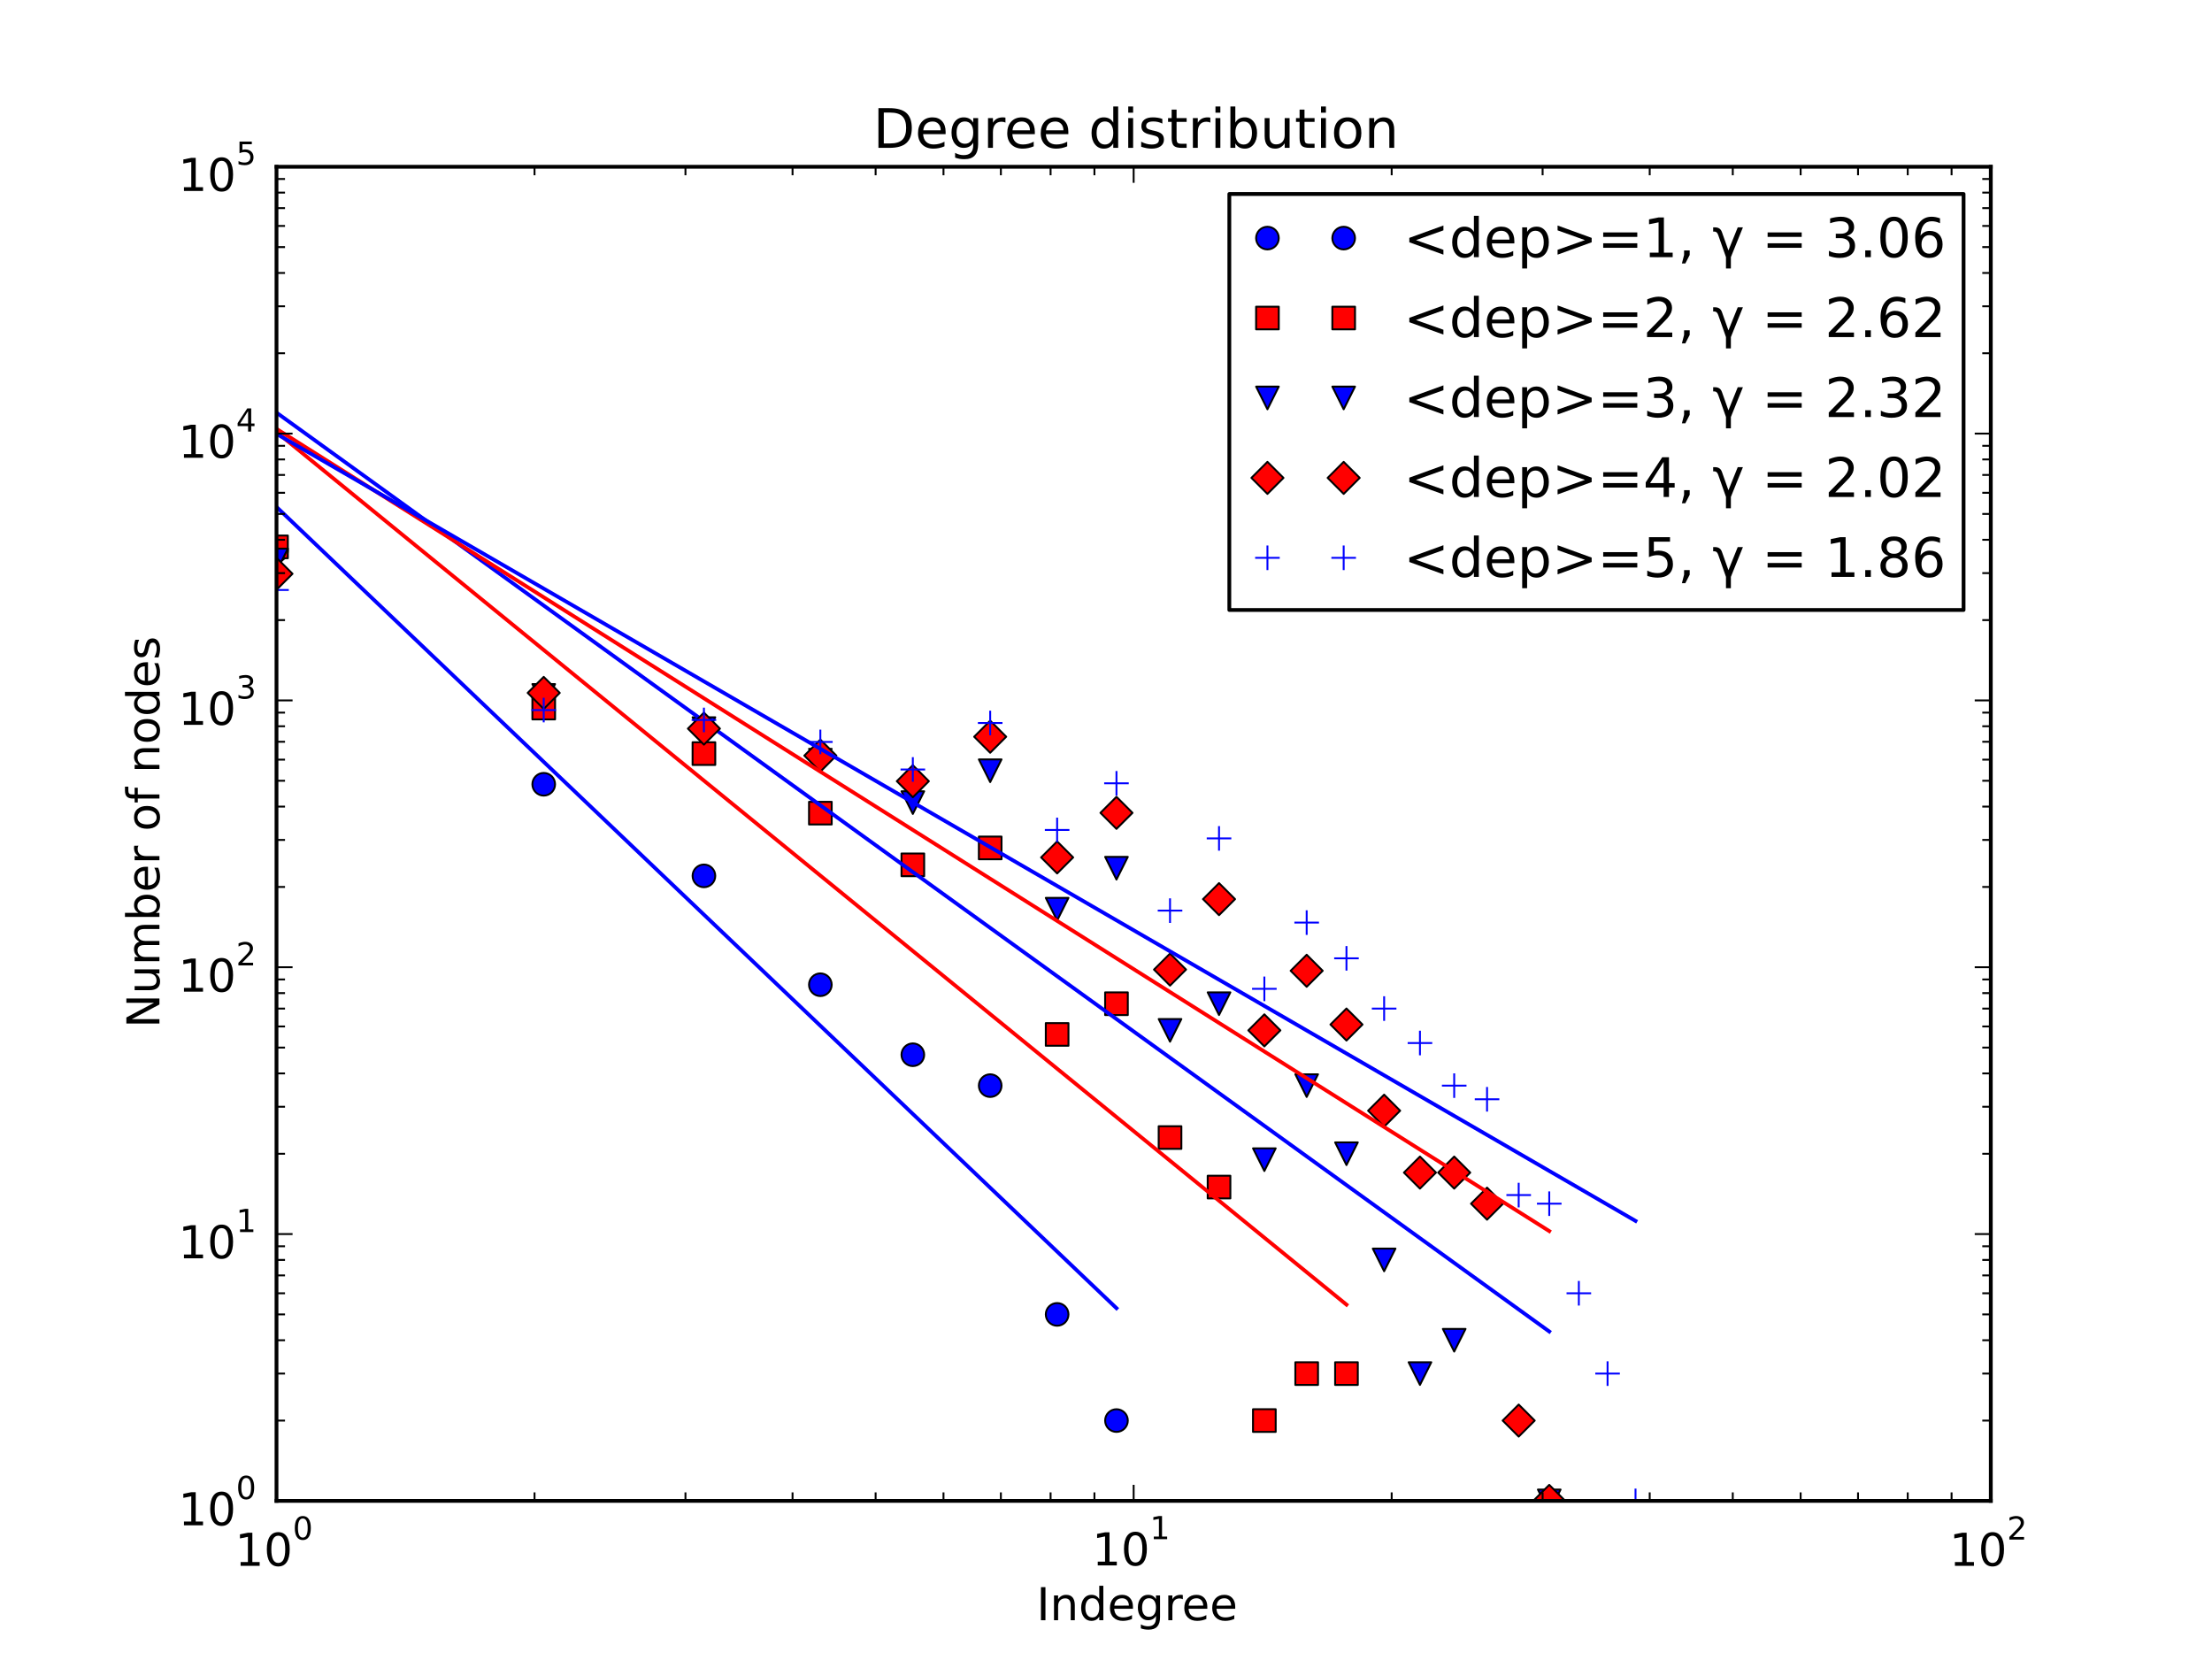 <?xml version="1.0" encoding="utf-8" standalone="no"?>
<!DOCTYPE svg PUBLIC "-//W3C//DTD SVG 1.1//EN"
  "http://www.w3.org/Graphics/SVG/1.1/DTD/svg11.dtd">
<!-- Created with matplotlib (http://matplotlib.sourceforge.net/) -->
<svg height="441pt" version="1.1" viewBox="0 0 585 441" width="585pt" xmlns="http://www.w3.org/2000/svg" xmlns:xlink="http://www.w3.org/1999/xlink">
 <defs>
  <style type="text/css">
*{stroke-linecap:square;stroke-linejoin:round;}
  </style>
 </defs>
 <g id="figure_1">
  <g id="patch_1">
   <path d="
M0 441
L585 441
L585 0
L0 0
z
" style="fill:#ffffff;"/>
  </g>
  <g id="axes_1">
   <g id="patch_2">
    <path d="
M73.125 396.9
L526.5 396.9
L526.5 44.1
L73.125 44.1
z
" style="fill:#ffffff;"/>
   </g>
   <g id="line2d_1">
    <defs>
     <path d="
M0 3
C0.796 3 1.559 2.684 2.121 2.121
C2.684 1.559 3 0.796 3 0
C3 -0.796 2.684 -1.559 2.121 -2.121
C1.559 -2.684 0.796 -3 0 -3
C-0.796 -3 -1.559 -2.684 -2.121 -2.121
C-2.684 -1.559 -3 -0.796 -3 0
C-3 0.796 -2.684 1.559 -2.121 2.121
C-1.559 2.684 -0.796 3 0 3
z
" id="m97ccdbe907" style="stroke:#000000;stroke-linecap:butt;stroke-width:0.5;"/>
    </defs>
    <g clip-path="url(#p5873ec822d)">
     <use style="fill:#0000ff;stroke:#000000;stroke-linecap:butt;stroke-width:0.5;" x="73.125" xlink:href="#m97ccdbe907" y="145.561"/>
     <use style="fill:#0000ff;stroke:#000000;stroke-linecap:butt;stroke-width:0.5;" x="143.796" xlink:href="#m97ccdbe907" y="207.394"/>
     <use style="fill:#0000ff;stroke:#000000;stroke-linecap:butt;stroke-width:0.5;" x="186.164" xlink:href="#m97ccdbe907" y="231.619"/>
     <use style="fill:#0000ff;stroke:#000000;stroke-linecap:butt;stroke-width:0.5;" x="216.956" xlink:href="#m97ccdbe907" y="260.402"/>
     <use style="fill:#0000ff;stroke:#000000;stroke-linecap:butt;stroke-width:0.5;" x="241.414" xlink:href="#m97ccdbe907" y="278.917"/>
     <use style="fill:#0000ff;stroke:#000000;stroke-linecap:butt;stroke-width:0.5;" x="261.872" xlink:href="#m97ccdbe907" y="287.087"/>
     <use style="fill:#0000ff;stroke:#000000;stroke-linecap:butt;stroke-width:0.5;" x="279.576" xlink:href="#m97ccdbe907" y="347.581"/>
     <use style="fill:#0000ff;stroke:#000000;stroke-linecap:butt;stroke-width:0.5;" x="295.27" xlink:href="#m97ccdbe907" y="375.659"/>
    </g>
   </g>
   <g id="line2d_2">
    <path clip-path="url(#p5873ec822d)" d="
M73.125 134.061
L143.796 201.466
L186.164 241.876
L216.956 271.245
L241.414 294.573
L261.872 314.086
L279.576 330.972
L295.27 345.94" style="fill:none;stroke:#0000ff;"/>
   </g>
   <g id="line2d_3">
    <defs>
     <path d="
M-3 3
L3 3
L3 -3
L-3 -3
z
" id="ma6b753e2be" style="stroke:#000000;stroke-linecap:butt;stroke-linejoin:miter;stroke-width:0.5;"/>
    </defs>
    <g clip-path="url(#p5873ec822d)">
     <use style="fill:#ff0000;stroke:#000000;stroke-linecap:butt;stroke-linejoin:miter;stroke-width:0.5;" x="73.125" xlink:href="#ma6b753e2be" y="144.618"/>
     <use style="fill:#ff0000;stroke:#000000;stroke-linecap:butt;stroke-linejoin:miter;stroke-width:0.5;" x="143.796" xlink:href="#ma6b753e2be" y="187.247"/>
     <use style="fill:#ff0000;stroke:#000000;stroke-linecap:butt;stroke-linejoin:miter;stroke-width:0.5;" x="186.164" xlink:href="#ma6b753e2be" y="199.281"/>
     <use style="fill:#ff0000;stroke:#000000;stroke-linecap:butt;stroke-linejoin:miter;stroke-width:0.5;" x="216.956" xlink:href="#ma6b753e2be" y="215.032"/>
     <use style="fill:#ff0000;stroke:#000000;stroke-linecap:butt;stroke-linejoin:miter;stroke-width:0.5;" x="241.414" xlink:href="#ma6b753e2be" y="228.698"/>
     <use style="fill:#ff0000;stroke:#000000;stroke-linecap:butt;stroke-linejoin:miter;stroke-width:0.5;" x="261.872" xlink:href="#ma6b753e2be" y="224.229"/>
     <use style="fill:#ff0000;stroke:#000000;stroke-linecap:butt;stroke-linejoin:miter;stroke-width:0.5;" x="279.576" xlink:href="#ma6b753e2be" y="273.548"/>
     <use style="fill:#ff0000;stroke:#000000;stroke-linecap:butt;stroke-linejoin:miter;stroke-width:0.5;" x="295.27" xlink:href="#ma6b753e2be" y="265.424"/>
     <use style="fill:#ff0000;stroke:#000000;stroke-linecap:butt;stroke-linejoin:miter;stroke-width:0.5;" x="309.433" xlink:href="#ma6b753e2be" y="300.816"/>
     <use style="fill:#ff0000;stroke:#000000;stroke-linecap:butt;stroke-linejoin:miter;stroke-width:0.5;" x="322.392" xlink:href="#ma6b753e2be" y="313.915"/>
     <use style="fill:#ff0000;stroke:#000000;stroke-linecap:butt;stroke-linejoin:miter;stroke-width:0.5;" x="334.381" xlink:href="#ma6b753e2be" y="375.659"/>
     <use style="fill:#ff0000;stroke:#000000;stroke-linecap:butt;stroke-linejoin:miter;stroke-width:0.5;" x="345.573" xlink:href="#ma6b753e2be" y="363.234"/>
     <use style="fill:#ff0000;stroke:#000000;stroke-linecap:butt;stroke-linejoin:miter;stroke-width:0.5;" x="356.097" xlink:href="#ma6b753e2be" y="363.234"/>
    </g>
   </g>
   <g id="line2d_4">
    <path clip-path="url(#p5873ec822d)" d="
M73.125 114.25
L143.796 171.879
L186.164 206.429
L216.956 231.539
L241.414 251.483
L261.872 268.166
L279.576 282.603
L295.27 295.401
L309.433 306.95
L322.392 317.518
L334.381 327.295
L345.573 336.421
L356.097 345.003" style="fill:none;stroke:#ff0000;"/>
   </g>
   <g id="line2d_5">
    <defs>
     <path d="
M-3.67394e-16 3
L3 -3
L-3 -3
z
" id="m120b559a98" style="stroke:#000000;stroke-linecap:butt;stroke-linejoin:miter;stroke-width:0.5;"/>
    </defs>
    <g clip-path="url(#p5873ec822d)">
     <use style="fill:#0000ff;stroke:#000000;stroke-linecap:butt;stroke-linejoin:miter;stroke-width:0.5;" x="73.125" xlink:href="#m120b559a98" y="148.082"/>
     <use style="fill:#0000ff;stroke:#000000;stroke-linecap:butt;stroke-linejoin:miter;stroke-width:0.5;" x="143.796" xlink:href="#m120b559a98" y="183.9"/>
     <use style="fill:#0000ff;stroke:#000000;stroke-linecap:butt;stroke-linejoin:miter;stroke-width:0.5;" x="186.164" xlink:href="#m120b559a98" y="192.677"/>
     <use style="fill:#0000ff;stroke:#000000;stroke-linecap:butt;stroke-linejoin:miter;stroke-width:0.5;" x="216.956" xlink:href="#m120b559a98" y="201.027"/>
     <use style="fill:#0000ff;stroke:#000000;stroke-linecap:butt;stroke-linejoin:miter;stroke-width:0.5;" x="241.414" xlink:href="#m120b559a98" y="212.244"/>
     <use style="fill:#0000ff;stroke:#000000;stroke-linecap:butt;stroke-linejoin:miter;stroke-width:0.5;" x="261.872" xlink:href="#m120b559a98" y="203.82"/>
     <use style="fill:#0000ff;stroke:#000000;stroke-linecap:butt;stroke-linejoin:miter;stroke-width:0.5;" x="279.576" xlink:href="#m120b559a98" y="240.434"/>
     <use style="fill:#0000ff;stroke:#000000;stroke-linecap:butt;stroke-linejoin:miter;stroke-width:0.5;" x="295.27" xlink:href="#m120b559a98" y="229.597"/>
     <use style="fill:#0000ff;stroke:#000000;stroke-linecap:butt;stroke-linejoin:miter;stroke-width:0.5;" x="309.433" xlink:href="#m120b559a98" y="272.473"/>
     <use style="fill:#0000ff;stroke:#000000;stroke-linecap:butt;stroke-linejoin:miter;stroke-width:0.5;" x="322.392" xlink:href="#m120b559a98" y="265.424"/>
     <use style="fill:#0000ff;stroke:#000000;stroke-linecap:butt;stroke-linejoin:miter;stroke-width:0.5;" x="334.381" xlink:href="#m120b559a98" y="306.671"/>
     <use style="fill:#0000ff;stroke:#000000;stroke-linecap:butt;stroke-linejoin:miter;stroke-width:0.5;" x="345.573" xlink:href="#m120b559a98" y="287.087"/>
     <use style="fill:#0000ff;stroke:#000000;stroke-linecap:butt;stroke-linejoin:miter;stroke-width:0.5;" x="356.097" xlink:href="#m120b559a98" y="305.099"/>
     <use style="fill:#0000ff;stroke:#000000;stroke-linecap:butt;stroke-linejoin:miter;stroke-width:0.5;" x="366.056" xlink:href="#m120b559a98" y="333.178"/>
     <use style="fill:#0000ff;stroke:#000000;stroke-linecap:butt;stroke-linejoin:miter;stroke-width:0.5;" x="375.531" xlink:href="#m120b559a98" y="363.234"/>
     <use style="fill:#0000ff;stroke:#000000;stroke-linecap:butt;stroke-linejoin:miter;stroke-width:0.5;" x="384.587" xlink:href="#m120b559a98" y="354.419"/>
     <use style="fill:#0000ff;stroke:#000000;stroke-linecap:butt;stroke-linejoin:miter;stroke-width:0.5;" x="409.723" xlink:href="#m120b559a98" y="396.9"/>
    </g>
   </g>
   <g id="line2d_6">
    <path clip-path="url(#p5873ec822d)" d="
M73.125 109.117
L143.796 160.134
L186.164 190.719
L216.956 212.948
L241.414 230.603
L261.872 245.372
L279.576 258.153
L295.27 269.482
L309.433 279.706
L322.392 289.061
L334.381 297.716
L345.573 305.795
L356.097 313.393
L366.056 320.582
L375.531 327.422
L384.587 333.959
L409.723 352.105" style="fill:none;stroke:#0000ff;"/>
   </g>
   <g id="line2d_7">
    <defs>
     <path d="
M-3.33067e-16 4.243
L4.243 0
L5.55112e-16 -4.243
L-4.243 -8.88178e-16
z
" id="mbbe9bed2f2" style="stroke:#000000;stroke-linecap:butt;stroke-linejoin:miter;stroke-width:0.5;"/>
    </defs>
    <g clip-path="url(#p5873ec822d)">
     <use style="fill:#ff0000;stroke:#000000;stroke-linecap:butt;stroke-linejoin:miter;stroke-width:0.5;" x="73.125" xlink:href="#mbbe9bed2f2" y="151.728"/>
     <use style="fill:#ff0000;stroke:#000000;stroke-linecap:butt;stroke-linejoin:miter;stroke-width:0.5;" x="143.796" xlink:href="#mbbe9bed2f2" y="183.233"/>
     <use style="fill:#ff0000;stroke:#000000;stroke-linecap:butt;stroke-linejoin:miter;stroke-width:0.5;" x="186.164" xlink:href="#mbbe9bed2f2" y="192.677"/>
     <use style="fill:#ff0000;stroke:#000000;stroke-linecap:butt;stroke-linejoin:miter;stroke-width:0.5;" x="216.956" xlink:href="#mbbe9bed2f2" y="199.819"/>
     <use style="fill:#ff0000;stroke:#000000;stroke-linecap:butt;stroke-linejoin:miter;stroke-width:0.5;" x="241.414" xlink:href="#mbbe9bed2f2" y="206.583"/>
     <use style="fill:#ff0000;stroke:#000000;stroke-linecap:butt;stroke-linejoin:miter;stroke-width:0.5;" x="261.872" xlink:href="#mbbe9bed2f2" y="194.822"/>
     <use style="fill:#ff0000;stroke:#000000;stroke-linecap:butt;stroke-linejoin:miter;stroke-width:0.5;" x="279.576" xlink:href="#mbbe9bed2f2" y="226.736"/>
     <use style="fill:#ff0000;stroke:#000000;stroke-linecap:butt;stroke-linejoin:miter;stroke-width:0.5;" x="295.27" xlink:href="#mbbe9bed2f2" y="214.951"/>
     <use style="fill:#ff0000;stroke:#000000;stroke-linecap:butt;stroke-linejoin:miter;stroke-width:0.5;" x="309.433" xlink:href="#mbbe9bed2f2" y="256.399"/>
     <use style="fill:#ff0000;stroke:#000000;stroke-linecap:butt;stroke-linejoin:miter;stroke-width:0.5;" x="322.392" xlink:href="#mbbe9bed2f2" y="237.768"/>
     <use style="fill:#ff0000;stroke:#000000;stroke-linecap:butt;stroke-linejoin:miter;stroke-width:0.5;" x="334.381" xlink:href="#mbbe9bed2f2" y="272.473"/>
     <use style="fill:#ff0000;stroke:#000000;stroke-linecap:butt;stroke-linejoin:miter;stroke-width:0.5;" x="345.573" xlink:href="#mbbe9bed2f2" y="256.713"/>
     <use style="fill:#ff0000;stroke:#000000;stroke-linecap:butt;stroke-linejoin:miter;stroke-width:0.5;" x="356.097" xlink:href="#mbbe9bed2f2" y="270.927"/>
     <use style="fill:#ff0000;stroke:#000000;stroke-linecap:butt;stroke-linejoin:miter;stroke-width:0.5;" x="366.056" xlink:href="#mbbe9bed2f2" y="293.713"/>
     <use style="fill:#ff0000;stroke:#000000;stroke-linecap:butt;stroke-linejoin:miter;stroke-width:0.5;" x="375.531" xlink:href="#mbbe9bed2f2" y="310.08"/>
     <use style="fill:#ff0000;stroke:#000000;stroke-linecap:butt;stroke-linejoin:miter;stroke-width:0.5;" x="384.587" xlink:href="#mbbe9bed2f2" y="310.08"/>
     <use style="fill:#ff0000;stroke:#000000;stroke-linecap:butt;stroke-linejoin:miter;stroke-width:0.5;" x="393.275" xlink:href="#mbbe9bed2f2" y="318.3"/>
     <use style="fill:#ff0000;stroke:#000000;stroke-linecap:butt;stroke-linejoin:miter;stroke-width:0.5;" x="401.642" xlink:href="#mbbe9bed2f2" y="375.659"/>
     <use style="fill:#ff0000;stroke:#000000;stroke-linecap:butt;stroke-linejoin:miter;stroke-width:0.5;" x="409.723" xlink:href="#mbbe9bed2f2" y="396.9"/>
    </g>
   </g>
   <g id="line2d_8">
    <path clip-path="url(#p5873ec822d)" d="
M73.125 113.411
L143.796 157.951
L186.164 184.653
L216.956 204.059
L241.414 219.473
L261.872 232.367
L279.576 243.525
L295.27 253.416
L309.433 262.342
L322.392 270.509
L334.381 278.065
L345.573 285.118
L356.097 291.751
L366.056 298.028
L375.531 304
L384.587 309.707
L393.275 315.183
L401.642 320.456
L409.723 325.549" style="fill:none;stroke:#ff0000;"/>
   </g>
   <g id="line2d_9">
    <defs>
     <path d="
M-3 0
L3 0
M0 3
L0 -3" id="meed6b43e94" style="stroke:#0000ff;stroke-linecap:butt;stroke-width:0.5;"/>
    </defs>
    <g clip-path="url(#p5873ec822d)">
     <use style="fill:#0000ff;stroke:#0000ff;stroke-linecap:butt;stroke-width:0.5;" x="73.125" xlink:href="#meed6b43e94" y="156.022"/>
     <use style="fill:#0000ff;stroke:#0000ff;stroke-linecap:butt;stroke-width:0.5;" x="143.796" xlink:href="#meed6b43e94" y="187.775"/>
     <use style="fill:#0000ff;stroke:#0000ff;stroke-linecap:butt;stroke-width:0.5;" x="186.164" xlink:href="#meed6b43e94" y="190.381"/>
     <use style="fill:#0000ff;stroke:#0000ff;stroke-linecap:butt;stroke-width:0.5;" x="216.956" xlink:href="#meed6b43e94" y="196.194"/>
     <use style="fill:#0000ff;stroke:#0000ff;stroke-linecap:butt;stroke-width:0.5;" x="241.414" xlink:href="#meed6b43e94" y="203.484"/>
     <use style="fill:#0000ff;stroke:#0000ff;stroke-linecap:butt;stroke-width:0.5;" x="261.872" xlink:href="#meed6b43e94" y="191.189"/>
     <use style="fill:#0000ff;stroke:#0000ff;stroke-linecap:butt;stroke-width:0.5;" x="279.576" xlink:href="#meed6b43e94" y="219.474"/>
     <use style="fill:#0000ff;stroke:#0000ff;stroke-linecap:butt;stroke-width:0.5;" x="295.27" xlink:href="#meed6b43e94" y="207.142"/>
     <use style="fill:#0000ff;stroke:#0000ff;stroke-linecap:butt;stroke-width:0.5;" x="309.433" xlink:href="#meed6b43e94" y="240.808"/>
     <use style="fill:#0000ff;stroke:#0000ff;stroke-linecap:butt;stroke-width:0.5;" x="322.392" xlink:href="#meed6b43e94" y="221.708"/>
     <use style="fill:#0000ff;stroke:#0000ff;stroke-linecap:butt;stroke-width:0.5;" x="334.381" xlink:href="#meed6b43e94" y="261.49"/>
     <use style="fill:#0000ff;stroke:#0000ff;stroke-linecap:butt;stroke-width:0.5;" x="345.573" xlink:href="#meed6b43e94" y="243.974"/>
     <use style="fill:#0000ff;stroke:#0000ff;stroke-linecap:butt;stroke-width:0.5;" x="356.097" xlink:href="#meed6b43e94" y="253.422"/>
     <use style="fill:#0000ff;stroke:#0000ff;stroke-linecap:butt;stroke-width:0.5;" x="366.056" xlink:href="#meed6b43e94" y="266.71"/>
     <use style="fill:#0000ff;stroke:#0000ff;stroke-linecap:butt;stroke-width:0.5;" x="375.531" xlink:href="#meed6b43e94" y="275.819"/>
     <use style="fill:#0000ff;stroke:#0000ff;stroke-linecap:butt;stroke-width:0.5;" x="384.587" xlink:href="#meed6b43e94" y="287.087"/>
     <use style="fill:#0000ff;stroke:#0000ff;stroke-linecap:butt;stroke-width:0.5;" x="393.275" xlink:href="#meed6b43e94" y="290.697"/>
     <use style="fill:#0000ff;stroke:#0000ff;stroke-linecap:butt;stroke-width:0.5;" x="401.642" xlink:href="#meed6b43e94" y="316.029"/>
     <use style="fill:#0000ff;stroke:#0000ff;stroke-linecap:butt;stroke-width:0.5;" x="409.723" xlink:href="#meed6b43e94" y="318.3"/>
     <use style="fill:#0000ff;stroke:#0000ff;stroke-linecap:butt;stroke-width:0.5;" x="417.55" xlink:href="#meed6b43e94" y="341.994"/>
     <use style="fill:#0000ff;stroke:#0000ff;stroke-linecap:butt;stroke-width:0.5;" x="425.149" xlink:href="#meed6b43e94" y="363.234"/>
     <use style="fill:#0000ff;stroke:#0000ff;stroke-linecap:butt;stroke-width:0.5;" x="432.542" xlink:href="#meed6b43e94" y="396.9"/>
    </g>
   </g>
   <g id="line2d_10">
    <path clip-path="url(#p5873ec822d)" d="
M73.125 114.729
L143.796 155.653
L186.164 180.187
L216.956 198.018
L241.414 212.181
L261.872 224.028
L279.576 234.28
L295.27 243.368
L309.433 251.57
L322.392 259.074
L334.381 266.017
L345.573 272.497
L356.097 278.592
L366.056 284.359
L375.531 289.845
L384.587 295.089
L393.275 300.121
L401.642 304.966
L409.723 309.645
L417.55 314.177
L425.149 318.578
L432.542 322.859" style="fill:none;stroke:#0000ff;"/>
   </g>
   <g id="matplotlib.axis_1">
    <g id="xtick_1">
     <g id="line2d_11">
      <defs>
       <path d="
M0 0
L0 -4" id="m0012dd4eef" style="stroke:#000000;stroke-linecap:butt;stroke-width:0.5;"/>
      </defs>
      <g>
       <use style="stroke:#000000;stroke-linecap:butt;stroke-width:0.5;" x="73.125" xlink:href="#m0012dd4eef" y="396.9"/>
      </g>
     </g>
     <g id="line2d_12">
      <defs>
       <path d="
M0 0
L0 4" id="m476344969c" style="stroke:#000000;stroke-linecap:butt;stroke-width:0.5;"/>
      </defs>
      <g>
       <use style="stroke:#000000;stroke-linecap:butt;stroke-width:0.5;" x="73.125" xlink:href="#m476344969c" y="44.1"/>
      </g>
     </g>
     <g id="text_1">
      <!-- $\mathdefault{10^{0}}$ -->
      <defs>
       <path d="
M12.406 8.297
L28.516 8.297
L28.516 63.922
L10.984 60.406
L10.984 69.391
L28.422 72.906
L38.281 72.906
L38.281 8.297
L54.391 8.297
L54.391 0
L12.406 0
z
" id="DejaVuSans-31"/>
       <path d="
M31.781 66.406
Q24.172 66.406 20.328 58.906
Q16.5 51.422 16.5 36.375
Q16.5 21.391 20.328 13.891
Q24.172 6.391 31.781 6.391
Q39.453 6.391 43.281 13.891
Q47.125 21.391 47.125 36.375
Q47.125 51.422 43.281 58.906
Q39.453 66.406 31.781 66.406
M31.781 74.219
Q44.047 74.219 50.516 64.516
Q56.984 54.828 56.984 36.375
Q56.984 17.969 50.516 8.266
Q44.047 -1.422 31.781 -1.422
Q19.531 -1.422 13.062 8.266
Q6.594 17.969 6.594 36.375
Q6.594 54.828 13.062 64.516
Q19.531 74.219 31.781 74.219" id="DejaVuSans-30"/>
      </defs>
      <g transform="translate(62.145 414.34)scale(0.12 -0.12)">
       <use transform="translate(0.0 2.234)" xlink:href="#DejaVuSans-31"/>
       <use transform="translate(63.623 2.234)" xlink:href="#DejaVuSans-30"/>
       <use transform="translate(127.246 60.047)scale(0.7)" xlink:href="#DejaVuSans-30"/>
      </g>
     </g>
    </g>
    <g id="xtick_2">
     <g id="line2d_13">
      <g>
       <use style="stroke:#000000;stroke-linecap:butt;stroke-width:0.5;" x="299.812" xlink:href="#m0012dd4eef" y="396.9"/>
      </g>
     </g>
     <g id="line2d_14">
      <g>
       <use style="stroke:#000000;stroke-linecap:butt;stroke-width:0.5;" x="299.812" xlink:href="#m476344969c" y="44.1"/>
      </g>
     </g>
     <g id="text_2">
      <!-- $\mathdefault{10^{1}}$ -->
      <g transform="translate(288.832 414.22)scale(0.12 -0.12)">
       <use transform="translate(0.0 2.153)" xlink:href="#DejaVuSans-31"/>
       <use transform="translate(63.623 2.153)" xlink:href="#DejaVuSans-30"/>
       <use transform="translate(127.246 59.966)scale(0.7)" xlink:href="#DejaVuSans-31"/>
      </g>
     </g>
    </g>
    <g id="xtick_3">
     <g id="line2d_15">
      <g>
       <use style="stroke:#000000;stroke-linecap:butt;stroke-width:0.5;" x="526.5" xlink:href="#m0012dd4eef" y="396.9"/>
      </g>
     </g>
     <g id="line2d_16">
      <g>
       <use style="stroke:#000000;stroke-linecap:butt;stroke-width:0.5;" x="526.5" xlink:href="#m476344969c" y="44.1"/>
      </g>
     </g>
     <g id="text_3">
      <!-- $\mathdefault{10^{2}}$ -->
      <defs>
       <path d="
M19.188 8.297
L53.609 8.297
L53.609 0
L7.328 0
L7.328 8.297
Q12.938 14.109 22.625 23.891
Q32.328 33.688 34.812 36.531
Q39.547 41.844 41.422 45.531
Q43.312 49.219 43.312 52.781
Q43.312 58.594 39.234 62.25
Q35.156 65.922 28.609 65.922
Q23.969 65.922 18.812 64.312
Q13.672 62.703 7.812 59.422
L7.812 69.391
Q13.766 71.781 18.938 73
Q24.125 74.219 28.422 74.219
Q39.75 74.219 46.484 68.547
Q53.219 62.891 53.219 53.422
Q53.219 48.922 51.531 44.891
Q49.859 40.875 45.406 35.406
Q44.188 33.984 37.641 27.219
Q31.109 20.453 19.188 8.297" id="DejaVuSans-32"/>
      </defs>
      <g transform="translate(515.52 414.34)scale(0.12 -0.12)">
       <use transform="translate(0.0 2.234)" xlink:href="#DejaVuSans-31"/>
       <use transform="translate(63.623 2.234)" xlink:href="#DejaVuSans-30"/>
       <use transform="translate(127.246 60.047)scale(0.7)" xlink:href="#DejaVuSans-32"/>
      </g>
     </g>
    </g>
    <g id="xtick_4">
     <g id="line2d_17">
      <defs>
       <path d="
M0 0
L0 -2" id="m69b1a1edd1" style="stroke:#000000;stroke-linecap:butt;stroke-width:0.5;"/>
      </defs>
      <g>
       <use style="stroke:#000000;stroke-linecap:butt;stroke-width:0.5;" x="141.365" xlink:href="#m69b1a1edd1" y="396.9"/>
      </g>
     </g>
     <g id="line2d_18">
      <defs>
       <path d="
M0 0
L0 2" id="m9ad4d917ad" style="stroke:#000000;stroke-linecap:butt;stroke-width:0.5;"/>
      </defs>
      <g>
       <use style="stroke:#000000;stroke-linecap:butt;stroke-width:0.5;" x="141.365" xlink:href="#m9ad4d917ad" y="44.1"/>
      </g>
     </g>
    </g>
    <g id="xtick_5">
     <g id="line2d_19">
      <g>
       <use style="stroke:#000000;stroke-linecap:butt;stroke-width:0.5;" x="181.282" xlink:href="#m69b1a1edd1" y="396.9"/>
      </g>
     </g>
     <g id="line2d_20">
      <g>
       <use style="stroke:#000000;stroke-linecap:butt;stroke-width:0.5;" x="181.282" xlink:href="#m9ad4d917ad" y="44.1"/>
      </g>
     </g>
    </g>
    <g id="xtick_6">
     <g id="line2d_21">
      <g>
       <use style="stroke:#000000;stroke-linecap:butt;stroke-width:0.5;" x="209.604" xlink:href="#m69b1a1edd1" y="396.9"/>
      </g>
     </g>
     <g id="line2d_22">
      <g>
       <use style="stroke:#000000;stroke-linecap:butt;stroke-width:0.5;" x="209.604" xlink:href="#m9ad4d917ad" y="44.1"/>
      </g>
     </g>
    </g>
    <g id="xtick_7">
     <g id="line2d_23">
      <g>
       <use style="stroke:#000000;stroke-linecap:butt;stroke-width:0.5;" x="231.573" xlink:href="#m69b1a1edd1" y="396.9"/>
      </g>
     </g>
     <g id="line2d_24">
      <g>
       <use style="stroke:#000000;stroke-linecap:butt;stroke-width:0.5;" x="231.573" xlink:href="#m9ad4d917ad" y="44.1"/>
      </g>
     </g>
    </g>
    <g id="xtick_8">
     <g id="line2d_25">
      <g>
       <use style="stroke:#000000;stroke-linecap:butt;stroke-width:0.5;" x="249.522" xlink:href="#m69b1a1edd1" y="396.9"/>
      </g>
     </g>
     <g id="line2d_26">
      <g>
       <use style="stroke:#000000;stroke-linecap:butt;stroke-width:0.5;" x="249.522" xlink:href="#m9ad4d917ad" y="44.1"/>
      </g>
     </g>
    </g>
    <g id="xtick_9">
     <g id="line2d_27">
      <g>
       <use style="stroke:#000000;stroke-linecap:butt;stroke-width:0.5;" x="264.698" xlink:href="#m69b1a1edd1" y="396.9"/>
      </g>
     </g>
     <g id="line2d_28">
      <g>
       <use style="stroke:#000000;stroke-linecap:butt;stroke-width:0.5;" x="264.698" xlink:href="#m9ad4d917ad" y="44.1"/>
      </g>
     </g>
    </g>
    <g id="xtick_10">
     <g id="line2d_29">
      <g>
       <use style="stroke:#000000;stroke-linecap:butt;stroke-width:0.5;" x="277.844" xlink:href="#m69b1a1edd1" y="396.9"/>
      </g>
     </g>
     <g id="line2d_30">
      <g>
       <use style="stroke:#000000;stroke-linecap:butt;stroke-width:0.5;" x="277.844" xlink:href="#m9ad4d917ad" y="44.1"/>
      </g>
     </g>
    </g>
    <g id="xtick_11">
     <g id="line2d_31">
      <g>
       <use style="stroke:#000000;stroke-linecap:butt;stroke-width:0.5;" x="289.44" xlink:href="#m69b1a1edd1" y="396.9"/>
      </g>
     </g>
     <g id="line2d_32">
      <g>
       <use style="stroke:#000000;stroke-linecap:butt;stroke-width:0.5;" x="289.44" xlink:href="#m9ad4d917ad" y="44.1"/>
      </g>
     </g>
    </g>
    <g id="xtick_12">
     <g id="line2d_33">
      <g>
       <use style="stroke:#000000;stroke-linecap:butt;stroke-width:0.5;" x="368.052" xlink:href="#m69b1a1edd1" y="396.9"/>
      </g>
     </g>
     <g id="line2d_34">
      <g>
       <use style="stroke:#000000;stroke-linecap:butt;stroke-width:0.5;" x="368.052" xlink:href="#m9ad4d917ad" y="44.1"/>
      </g>
     </g>
    </g>
    <g id="xtick_13">
     <g id="line2d_35">
      <g>
       <use style="stroke:#000000;stroke-linecap:butt;stroke-width:0.5;" x="407.97" xlink:href="#m69b1a1edd1" y="396.9"/>
      </g>
     </g>
     <g id="line2d_36">
      <g>
       <use style="stroke:#000000;stroke-linecap:butt;stroke-width:0.5;" x="407.97" xlink:href="#m9ad4d917ad" y="44.1"/>
      </g>
     </g>
    </g>
    <g id="xtick_14">
     <g id="line2d_37">
      <g>
       <use style="stroke:#000000;stroke-linecap:butt;stroke-width:0.5;" x="436.292" xlink:href="#m69b1a1edd1" y="396.9"/>
      </g>
     </g>
     <g id="line2d_38">
      <g>
       <use style="stroke:#000000;stroke-linecap:butt;stroke-width:0.5;" x="436.292" xlink:href="#m9ad4d917ad" y="44.1"/>
      </g>
     </g>
    </g>
    <g id="xtick_15">
     <g id="line2d_39">
      <g>
       <use style="stroke:#000000;stroke-linecap:butt;stroke-width:0.5;" x="458.26" xlink:href="#m69b1a1edd1" y="396.9"/>
      </g>
     </g>
     <g id="line2d_40">
      <g>
       <use style="stroke:#000000;stroke-linecap:butt;stroke-width:0.5;" x="458.26" xlink:href="#m9ad4d917ad" y="44.1"/>
      </g>
     </g>
    </g>
    <g id="xtick_16">
     <g id="line2d_41">
      <g>
       <use style="stroke:#000000;stroke-linecap:butt;stroke-width:0.5;" x="476.21" xlink:href="#m69b1a1edd1" y="396.9"/>
      </g>
     </g>
     <g id="line2d_42">
      <g>
       <use style="stroke:#000000;stroke-linecap:butt;stroke-width:0.5;" x="476.21" xlink:href="#m9ad4d917ad" y="44.1"/>
      </g>
     </g>
    </g>
    <g id="xtick_17">
     <g id="line2d_43">
      <g>
       <use style="stroke:#000000;stroke-linecap:butt;stroke-width:0.5;" x="491.386" xlink:href="#m69b1a1edd1" y="396.9"/>
      </g>
     </g>
     <g id="line2d_44">
      <g>
       <use style="stroke:#000000;stroke-linecap:butt;stroke-width:0.5;" x="491.386" xlink:href="#m9ad4d917ad" y="44.1"/>
      </g>
     </g>
    </g>
    <g id="xtick_18">
     <g id="line2d_45">
      <g>
       <use style="stroke:#000000;stroke-linecap:butt;stroke-width:0.5;" x="504.532" xlink:href="#m69b1a1edd1" y="396.9"/>
      </g>
     </g>
     <g id="line2d_46">
      <g>
       <use style="stroke:#000000;stroke-linecap:butt;stroke-width:0.5;" x="504.532" xlink:href="#m9ad4d917ad" y="44.1"/>
      </g>
     </g>
    </g>
    <g id="xtick_19">
     <g id="line2d_47">
      <g>
       <use style="stroke:#000000;stroke-linecap:butt;stroke-width:0.5;" x="516.127" xlink:href="#m69b1a1edd1" y="396.9"/>
      </g>
     </g>
     <g id="line2d_48">
      <g>
       <use style="stroke:#000000;stroke-linecap:butt;stroke-width:0.5;" x="516.127" xlink:href="#m9ad4d917ad" y="44.1"/>
      </g>
     </g>
    </g>
    <g id="text_4">
     <!-- Indegree -->
     <defs>
      <path d="
M54.891 33.016
L54.891 0
L45.906 0
L45.906 32.719
Q45.906 40.484 42.875 44.328
Q39.844 48.188 33.797 48.188
Q26.516 48.188 22.312 43.547
Q18.109 38.922 18.109 30.906
L18.109 0
L9.078 0
L9.078 54.688
L18.109 54.688
L18.109 46.188
Q21.344 51.125 25.703 53.562
Q30.078 56 35.797 56
Q45.219 56 50.047 50.172
Q54.891 44.344 54.891 33.016" id="DejaVuSans-6e"/>
      <path d="
M45.406 27.984
Q45.406 37.75 41.375 43.109
Q37.359 48.484 30.078 48.484
Q22.859 48.484 18.828 43.109
Q14.797 37.75 14.797 27.984
Q14.797 18.266 18.828 12.891
Q22.859 7.516 30.078 7.516
Q37.359 7.516 41.375 12.891
Q45.406 18.266 45.406 27.984
M54.391 6.781
Q54.391 -7.172 48.188 -13.984
Q42 -20.797 29.203 -20.797
Q24.469 -20.797 20.266 -20.094
Q16.062 -19.391 12.109 -17.922
L12.109 -9.188
Q16.062 -11.328 19.922 -12.344
Q23.781 -13.375 27.781 -13.375
Q36.625 -13.375 41.016 -8.766
Q45.406 -4.156 45.406 5.172
L45.406 9.625
Q42.625 4.781 38.281 2.391
Q33.938 0 27.875 0
Q17.828 0 11.672 7.656
Q5.516 15.328 5.516 27.984
Q5.516 40.672 11.672 48.328
Q17.828 56 27.875 56
Q33.938 56 38.281 53.609
Q42.625 51.219 45.406 46.391
L45.406 54.688
L54.391 54.688
z
" id="DejaVuSans-67"/>
      <path d="
M45.406 46.391
L45.406 75.984
L54.391 75.984
L54.391 0
L45.406 0
L45.406 8.203
Q42.578 3.328 38.25 0.953
Q33.938 -1.422 27.875 -1.422
Q17.969 -1.422 11.734 6.484
Q5.516 14.406 5.516 27.297
Q5.516 40.188 11.734 48.094
Q17.969 56 27.875 56
Q33.938 56 38.25 53.625
Q42.578 51.266 45.406 46.391
M14.797 27.297
Q14.797 17.391 18.875 11.75
Q22.953 6.109 30.078 6.109
Q37.203 6.109 41.297 11.75
Q45.406 17.391 45.406 27.297
Q45.406 37.203 41.297 42.844
Q37.203 48.484 30.078 48.484
Q22.953 48.484 18.875 42.844
Q14.797 37.203 14.797 27.297" id="DejaVuSans-64"/>
      <path d="
M56.203 29.594
L56.203 25.203
L14.891 25.203
Q15.484 15.922 20.484 11.062
Q25.484 6.203 34.422 6.203
Q39.594 6.203 44.453 7.469
Q49.312 8.734 54.109 11.281
L54.109 2.781
Q49.266 0.734 44.188 -0.344
Q39.109 -1.422 33.891 -1.422
Q20.797 -1.422 13.156 6.188
Q5.516 13.812 5.516 26.812
Q5.516 40.234 12.766 48.109
Q20.016 56 32.328 56
Q43.359 56 49.781 48.891
Q56.203 41.797 56.203 29.594
M47.219 32.234
Q47.125 39.594 43.094 43.984
Q39.062 48.391 32.422 48.391
Q24.906 48.391 20.391 44.141
Q15.875 39.891 15.188 32.172
z
" id="DejaVuSans-65"/>
      <path d="
M9.812 72.906
L19.672 72.906
L19.672 0
L9.812 0
z
" id="DejaVuSans-49"/>
      <path d="
M41.109 46.297
Q39.594 47.172 37.812 47.578
Q36.031 48 33.891 48
Q26.266 48 22.188 43.047
Q18.109 38.094 18.109 28.812
L18.109 0
L9.078 0
L9.078 54.688
L18.109 54.688
L18.109 46.188
Q20.953 51.172 25.484 53.578
Q30.031 56 36.531 56
Q37.453 56 38.578 55.875
Q39.703 55.766 41.062 55.516
z
" id="DejaVuSans-72"/>
     </defs>
     <g transform="translate(274.123 428.458)scale(0.12 -0.12)">
      <use xlink:href="#DejaVuSans-49"/>
      <use x="29.492" xlink:href="#DejaVuSans-6e"/>
      <use x="92.871" xlink:href="#DejaVuSans-64"/>
      <use x="156.348" xlink:href="#DejaVuSans-65"/>
      <use x="217.871" xlink:href="#DejaVuSans-67"/>
      <use x="281.348" xlink:href="#DejaVuSans-72"/>
      <use x="320.211" xlink:href="#DejaVuSans-65"/>
      <use x="381.734" xlink:href="#DejaVuSans-65"/>
     </g>
    </g>
   </g>
   <g id="matplotlib.axis_2">
    <g id="ytick_1">
     <g id="line2d_49">
      <defs>
       <path d="
M0 0
L4 0" id="me8a85f7bf6" style="stroke:#000000;stroke-linecap:butt;stroke-width:0.5;"/>
      </defs>
      <g>
       <use style="stroke:#000000;stroke-linecap:butt;stroke-width:0.5;" x="73.125" xlink:href="#me8a85f7bf6" y="396.9"/>
      </g>
     </g>
     <g id="line2d_50">
      <defs>
       <path d="
M0 0
L-4 0" id="m1a32005dea" style="stroke:#000000;stroke-linecap:butt;stroke-width:0.5;"/>
      </defs>
      <g>
       <use style="stroke:#000000;stroke-linecap:butt;stroke-width:0.5;" x="526.5" xlink:href="#m1a32005dea" y="396.9"/>
      </g>
     </g>
     <g id="text_5">
      <!-- $\mathdefault{10^{0}}$ -->
      <g transform="translate(47.165 403.62)scale(0.12 -0.12)">
       <use transform="translate(0.0 2.234)" xlink:href="#DejaVuSans-31"/>
       <use transform="translate(63.623 2.234)" xlink:href="#DejaVuSans-30"/>
       <use transform="translate(127.246 60.047)scale(0.7)" xlink:href="#DejaVuSans-30"/>
      </g>
     </g>
    </g>
    <g id="ytick_2">
     <g id="line2d_51">
      <g>
       <use style="stroke:#000000;stroke-linecap:butt;stroke-width:0.5;" x="73.125" xlink:href="#me8a85f7bf6" y="326.34"/>
      </g>
     </g>
     <g id="line2d_52">
      <g>
       <use style="stroke:#000000;stroke-linecap:butt;stroke-width:0.5;" x="526.5" xlink:href="#m1a32005dea" y="326.34"/>
      </g>
     </g>
     <g id="text_6">
      <!-- $\mathdefault{10^{1}}$ -->
      <g transform="translate(47.165 333.0)scale(0.12 -0.12)">
       <use transform="translate(0.0 2.153)" xlink:href="#DejaVuSans-31"/>
       <use transform="translate(63.623 2.153)" xlink:href="#DejaVuSans-30"/>
       <use transform="translate(127.246 59.966)scale(0.7)" xlink:href="#DejaVuSans-31"/>
      </g>
     </g>
    </g>
    <g id="ytick_3">
     <g id="line2d_53">
      <g>
       <use style="stroke:#000000;stroke-linecap:butt;stroke-width:0.5;" x="73.125" xlink:href="#me8a85f7bf6" y="255.78"/>
      </g>
     </g>
     <g id="line2d_54">
      <g>
       <use style="stroke:#000000;stroke-linecap:butt;stroke-width:0.5;" x="526.5" xlink:href="#m1a32005dea" y="255.78"/>
      </g>
     </g>
     <g id="text_7">
      <!-- $\mathdefault{10^{2}}$ -->
      <g transform="translate(47.165 262.5)scale(0.12 -0.12)">
       <use transform="translate(0.0 2.234)" xlink:href="#DejaVuSans-31"/>
       <use transform="translate(63.623 2.234)" xlink:href="#DejaVuSans-30"/>
       <use transform="translate(127.246 60.047)scale(0.7)" xlink:href="#DejaVuSans-32"/>
      </g>
     </g>
    </g>
    <g id="ytick_4">
     <g id="line2d_55">
      <g>
       <use style="stroke:#000000;stroke-linecap:butt;stroke-width:0.5;" x="73.125" xlink:href="#me8a85f7bf6" y="185.22"/>
      </g>
     </g>
     <g id="line2d_56">
      <g>
       <use style="stroke:#000000;stroke-linecap:butt;stroke-width:0.5;" x="526.5" xlink:href="#m1a32005dea" y="185.22"/>
      </g>
     </g>
     <g id="text_8">
      <!-- $\mathdefault{10^{3}}$ -->
      <defs>
       <path d="
M40.578 39.312
Q47.656 37.797 51.625 33
Q55.609 28.219 55.609 21.188
Q55.609 10.406 48.188 4.484
Q40.766 -1.422 27.094 -1.422
Q22.516 -1.422 17.656 -0.516
Q12.797 0.391 7.625 2.203
L7.625 11.719
Q11.719 9.328 16.594 8.109
Q21.484 6.891 26.812 6.891
Q36.078 6.891 40.938 10.547
Q45.797 14.203 45.797 21.188
Q45.797 27.641 41.281 31.266
Q36.766 34.906 28.719 34.906
L20.219 34.906
L20.219 43.016
L29.109 43.016
Q36.375 43.016 40.234 45.922
Q44.094 48.828 44.094 54.297
Q44.094 59.906 40.109 62.906
Q36.141 65.922 28.719 65.922
Q24.656 65.922 20.016 65.031
Q15.375 64.156 9.812 62.312
L9.812 71.094
Q15.438 72.656 20.344 73.438
Q25.25 74.219 29.594 74.219
Q40.828 74.219 47.359 69.109
Q53.906 64.016 53.906 55.328
Q53.906 49.266 50.438 45.094
Q46.969 40.922 40.578 39.312" id="DejaVuSans-33"/>
      </defs>
      <g transform="translate(47.165 191.94)scale(0.12 -0.12)">
       <use transform="translate(0.0 2.234)" xlink:href="#DejaVuSans-31"/>
       <use transform="translate(63.623 2.234)" xlink:href="#DejaVuSans-30"/>
       <use transform="translate(127.246 60.047)scale(0.7)" xlink:href="#DejaVuSans-33"/>
      </g>
     </g>
    </g>
    <g id="ytick_5">
     <g id="line2d_57">
      <g>
       <use style="stroke:#000000;stroke-linecap:butt;stroke-width:0.5;" x="73.125" xlink:href="#me8a85f7bf6" y="114.66"/>
      </g>
     </g>
     <g id="line2d_58">
      <g>
       <use style="stroke:#000000;stroke-linecap:butt;stroke-width:0.5;" x="526.5" xlink:href="#m1a32005dea" y="114.66"/>
      </g>
     </g>
     <g id="text_9">
      <!-- $\mathdefault{10^{4}}$ -->
      <defs>
       <path d="
M37.797 64.312
L12.891 25.391
L37.797 25.391
z

M35.203 72.906
L47.609 72.906
L47.609 25.391
L58.016 25.391
L58.016 17.188
L47.609 17.188
L47.609 0
L37.797 0
L37.797 17.188
L4.891 17.188
L4.891 26.703
z
" id="DejaVuSans-34"/>
      </defs>
      <g transform="translate(47.165 121.32)scale(0.12 -0.12)">
       <use transform="translate(0.0 2.153)" xlink:href="#DejaVuSans-31"/>
       <use transform="translate(63.623 2.153)" xlink:href="#DejaVuSans-30"/>
       <use transform="translate(127.246 59.966)scale(0.7)" xlink:href="#DejaVuSans-34"/>
      </g>
     </g>
    </g>
    <g id="ytick_6">
     <g id="line2d_59">
      <g>
       <use style="stroke:#000000;stroke-linecap:butt;stroke-width:0.5;" x="73.125" xlink:href="#me8a85f7bf6" y="44.1"/>
      </g>
     </g>
     <g id="line2d_60">
      <g>
       <use style="stroke:#000000;stroke-linecap:butt;stroke-width:0.5;" x="526.5" xlink:href="#m1a32005dea" y="44.1"/>
      </g>
     </g>
     <g id="text_10">
      <!-- $\mathdefault{10^{5}}$ -->
      <defs>
       <path d="
M10.797 72.906
L49.516 72.906
L49.516 64.594
L19.828 64.594
L19.828 46.734
Q21.969 47.469 24.109 47.828
Q26.266 48.188 28.422 48.188
Q40.625 48.188 47.75 41.5
Q54.891 34.812 54.891 23.391
Q54.891 11.625 47.562 5.094
Q40.234 -1.422 26.906 -1.422
Q22.312 -1.422 17.547 -0.641
Q12.797 0.141 7.719 1.703
L7.719 11.625
Q12.109 9.234 16.797 8.062
Q21.484 6.891 26.703 6.891
Q35.156 6.891 40.078 11.328
Q45.016 15.766 45.016 23.391
Q45.016 31 40.078 35.438
Q35.156 39.891 26.703 39.891
Q22.75 39.891 18.812 39.016
Q14.891 38.141 10.797 36.281
z
" id="DejaVuSans-35"/>
      </defs>
      <g transform="translate(47.165 50.76)scale(0.12 -0.12)">
       <use transform="translate(0.0 2.153)" xlink:href="#DejaVuSans-31"/>
       <use transform="translate(63.623 2.153)" xlink:href="#DejaVuSans-30"/>
       <use transform="translate(127.246 59.966)scale(0.7)" xlink:href="#DejaVuSans-35"/>
      </g>
     </g>
    </g>
    <g id="ytick_7">
     <g id="line2d_61">
      <defs>
       <path d="
M0 0
L2 0" id="md1aed85dae" style="stroke:#000000;stroke-linecap:butt;stroke-width:0.5;"/>
      </defs>
      <g>
       <use style="stroke:#000000;stroke-linecap:butt;stroke-width:0.5;" x="73.125" xlink:href="#md1aed85dae" y="375.659"/>
      </g>
     </g>
     <g id="line2d_62">
      <defs>
       <path d="
M0 0
L-2 0" id="m544cce01ee" style="stroke:#000000;stroke-linecap:butt;stroke-width:0.5;"/>
      </defs>
      <g>
       <use style="stroke:#000000;stroke-linecap:butt;stroke-width:0.5;" x="526.5" xlink:href="#m544cce01ee" y="375.659"/>
      </g>
     </g>
    </g>
    <g id="ytick_8">
     <g id="line2d_63">
      <g>
       <use style="stroke:#000000;stroke-linecap:butt;stroke-width:0.5;" x="73.125" xlink:href="#md1aed85dae" y="363.234"/>
      </g>
     </g>
     <g id="line2d_64">
      <g>
       <use style="stroke:#000000;stroke-linecap:butt;stroke-width:0.5;" x="526.5" xlink:href="#m544cce01ee" y="363.234"/>
      </g>
     </g>
    </g>
    <g id="ytick_9">
     <g id="line2d_65">
      <g>
       <use style="stroke:#000000;stroke-linecap:butt;stroke-width:0.5;" x="73.125" xlink:href="#md1aed85dae" y="354.419"/>
      </g>
     </g>
     <g id="line2d_66">
      <g>
       <use style="stroke:#000000;stroke-linecap:butt;stroke-width:0.5;" x="526.5" xlink:href="#m544cce01ee" y="354.419"/>
      </g>
     </g>
    </g>
    <g id="ytick_10">
     <g id="line2d_67">
      <g>
       <use style="stroke:#000000;stroke-linecap:butt;stroke-width:0.5;" x="73.125" xlink:href="#md1aed85dae" y="347.581"/>
      </g>
     </g>
     <g id="line2d_68">
      <g>
       <use style="stroke:#000000;stroke-linecap:butt;stroke-width:0.5;" x="526.5" xlink:href="#m544cce01ee" y="347.581"/>
      </g>
     </g>
    </g>
    <g id="ytick_11">
     <g id="line2d_69">
      <g>
       <use style="stroke:#000000;stroke-linecap:butt;stroke-width:0.5;" x="73.125" xlink:href="#md1aed85dae" y="341.994"/>
      </g>
     </g>
     <g id="line2d_70">
      <g>
       <use style="stroke:#000000;stroke-linecap:butt;stroke-width:0.5;" x="526.5" xlink:href="#m544cce01ee" y="341.994"/>
      </g>
     </g>
    </g>
    <g id="ytick_12">
     <g id="line2d_71">
      <g>
       <use style="stroke:#000000;stroke-linecap:butt;stroke-width:0.5;" x="73.125" xlink:href="#md1aed85dae" y="337.27"/>
      </g>
     </g>
     <g id="line2d_72">
      <g>
       <use style="stroke:#000000;stroke-linecap:butt;stroke-width:0.5;" x="526.5" xlink:href="#m544cce01ee" y="337.27"/>
      </g>
     </g>
    </g>
    <g id="ytick_13">
     <g id="line2d_73">
      <g>
       <use style="stroke:#000000;stroke-linecap:butt;stroke-width:0.5;" x="73.125" xlink:href="#md1aed85dae" y="333.178"/>
      </g>
     </g>
     <g id="line2d_74">
      <g>
       <use style="stroke:#000000;stroke-linecap:butt;stroke-width:0.5;" x="526.5" xlink:href="#m544cce01ee" y="333.178"/>
      </g>
     </g>
    </g>
    <g id="ytick_14">
     <g id="line2d_75">
      <g>
       <use style="stroke:#000000;stroke-linecap:butt;stroke-width:0.5;" x="73.125" xlink:href="#md1aed85dae" y="329.569"/>
      </g>
     </g>
     <g id="line2d_76">
      <g>
       <use style="stroke:#000000;stroke-linecap:butt;stroke-width:0.5;" x="526.5" xlink:href="#m544cce01ee" y="329.569"/>
      </g>
     </g>
    </g>
    <g id="ytick_15">
     <g id="line2d_77">
      <g>
       <use style="stroke:#000000;stroke-linecap:butt;stroke-width:0.5;" x="73.125" xlink:href="#md1aed85dae" y="305.099"/>
      </g>
     </g>
     <g id="line2d_78">
      <g>
       <use style="stroke:#000000;stroke-linecap:butt;stroke-width:0.5;" x="526.5" xlink:href="#m544cce01ee" y="305.099"/>
      </g>
     </g>
    </g>
    <g id="ytick_16">
     <g id="line2d_79">
      <g>
       <use style="stroke:#000000;stroke-linecap:butt;stroke-width:0.5;" x="73.125" xlink:href="#md1aed85dae" y="292.674"/>
      </g>
     </g>
     <g id="line2d_80">
      <g>
       <use style="stroke:#000000;stroke-linecap:butt;stroke-width:0.5;" x="526.5" xlink:href="#m544cce01ee" y="292.674"/>
      </g>
     </g>
    </g>
    <g id="ytick_17">
     <g id="line2d_81">
      <g>
       <use style="stroke:#000000;stroke-linecap:butt;stroke-width:0.5;" x="73.125" xlink:href="#md1aed85dae" y="283.859"/>
      </g>
     </g>
     <g id="line2d_82">
      <g>
       <use style="stroke:#000000;stroke-linecap:butt;stroke-width:0.5;" x="526.5" xlink:href="#m544cce01ee" y="283.859"/>
      </g>
     </g>
    </g>
    <g id="ytick_18">
     <g id="line2d_83">
      <g>
       <use style="stroke:#000000;stroke-linecap:butt;stroke-width:0.5;" x="73.125" xlink:href="#md1aed85dae" y="277.021"/>
      </g>
     </g>
     <g id="line2d_84">
      <g>
       <use style="stroke:#000000;stroke-linecap:butt;stroke-width:0.5;" x="526.5" xlink:href="#m544cce01ee" y="277.021"/>
      </g>
     </g>
    </g>
    <g id="ytick_19">
     <g id="line2d_85">
      <g>
       <use style="stroke:#000000;stroke-linecap:butt;stroke-width:0.5;" x="73.125" xlink:href="#md1aed85dae" y="271.434"/>
      </g>
     </g>
     <g id="line2d_86">
      <g>
       <use style="stroke:#000000;stroke-linecap:butt;stroke-width:0.5;" x="526.5" xlink:href="#m544cce01ee" y="271.434"/>
      </g>
     </g>
    </g>
    <g id="ytick_20">
     <g id="line2d_87">
      <g>
       <use style="stroke:#000000;stroke-linecap:butt;stroke-width:0.5;" x="73.125" xlink:href="#md1aed85dae" y="266.71"/>
      </g>
     </g>
     <g id="line2d_88">
      <g>
       <use style="stroke:#000000;stroke-linecap:butt;stroke-width:0.5;" x="526.5" xlink:href="#m544cce01ee" y="266.71"/>
      </g>
     </g>
    </g>
    <g id="ytick_21">
     <g id="line2d_89">
      <g>
       <use style="stroke:#000000;stroke-linecap:butt;stroke-width:0.5;" x="73.125" xlink:href="#md1aed85dae" y="262.618"/>
      </g>
     </g>
     <g id="line2d_90">
      <g>
       <use style="stroke:#000000;stroke-linecap:butt;stroke-width:0.5;" x="526.5" xlink:href="#m544cce01ee" y="262.618"/>
      </g>
     </g>
    </g>
    <g id="ytick_22">
     <g id="line2d_91">
      <g>
       <use style="stroke:#000000;stroke-linecap:butt;stroke-width:0.5;" x="73.125" xlink:href="#md1aed85dae" y="259.009"/>
      </g>
     </g>
     <g id="line2d_92">
      <g>
       <use style="stroke:#000000;stroke-linecap:butt;stroke-width:0.5;" x="526.5" xlink:href="#m544cce01ee" y="259.009"/>
      </g>
     </g>
    </g>
    <g id="ytick_23">
     <g id="line2d_93">
      <g>
       <use style="stroke:#000000;stroke-linecap:butt;stroke-width:0.5;" x="73.125" xlink:href="#md1aed85dae" y="234.539"/>
      </g>
     </g>
     <g id="line2d_94">
      <g>
       <use style="stroke:#000000;stroke-linecap:butt;stroke-width:0.5;" x="526.5" xlink:href="#m544cce01ee" y="234.539"/>
      </g>
     </g>
    </g>
    <g id="ytick_24">
     <g id="line2d_95">
      <g>
       <use style="stroke:#000000;stroke-linecap:butt;stroke-width:0.5;" x="73.125" xlink:href="#md1aed85dae" y="222.114"/>
      </g>
     </g>
     <g id="line2d_96">
      <g>
       <use style="stroke:#000000;stroke-linecap:butt;stroke-width:0.5;" x="526.5" xlink:href="#m544cce01ee" y="222.114"/>
      </g>
     </g>
    </g>
    <g id="ytick_25">
     <g id="line2d_97">
      <g>
       <use style="stroke:#000000;stroke-linecap:butt;stroke-width:0.5;" x="73.125" xlink:href="#md1aed85dae" y="213.299"/>
      </g>
     </g>
     <g id="line2d_98">
      <g>
       <use style="stroke:#000000;stroke-linecap:butt;stroke-width:0.5;" x="526.5" xlink:href="#m544cce01ee" y="213.299"/>
      </g>
     </g>
    </g>
    <g id="ytick_26">
     <g id="line2d_99">
      <g>
       <use style="stroke:#000000;stroke-linecap:butt;stroke-width:0.5;" x="73.125" xlink:href="#md1aed85dae" y="206.461"/>
      </g>
     </g>
     <g id="line2d_100">
      <g>
       <use style="stroke:#000000;stroke-linecap:butt;stroke-width:0.5;" x="526.5" xlink:href="#m544cce01ee" y="206.461"/>
      </g>
     </g>
    </g>
    <g id="ytick_27">
     <g id="line2d_101">
      <g>
       <use style="stroke:#000000;stroke-linecap:butt;stroke-width:0.5;" x="73.125" xlink:href="#md1aed85dae" y="200.874"/>
      </g>
     </g>
     <g id="line2d_102">
      <g>
       <use style="stroke:#000000;stroke-linecap:butt;stroke-width:0.5;" x="526.5" xlink:href="#m544cce01ee" y="200.874"/>
      </g>
     </g>
    </g>
    <g id="ytick_28">
     <g id="line2d_103">
      <g>
       <use style="stroke:#000000;stroke-linecap:butt;stroke-width:0.5;" x="73.125" xlink:href="#md1aed85dae" y="196.15"/>
      </g>
     </g>
     <g id="line2d_104">
      <g>
       <use style="stroke:#000000;stroke-linecap:butt;stroke-width:0.5;" x="526.5" xlink:href="#m544cce01ee" y="196.15"/>
      </g>
     </g>
    </g>
    <g id="ytick_29">
     <g id="line2d_105">
      <g>
       <use style="stroke:#000000;stroke-linecap:butt;stroke-width:0.5;" x="73.125" xlink:href="#md1aed85dae" y="192.058"/>
      </g>
     </g>
     <g id="line2d_106">
      <g>
       <use style="stroke:#000000;stroke-linecap:butt;stroke-width:0.5;" x="526.5" xlink:href="#m544cce01ee" y="192.058"/>
      </g>
     </g>
    </g>
    <g id="ytick_30">
     <g id="line2d_107">
      <g>
       <use style="stroke:#000000;stroke-linecap:butt;stroke-width:0.5;" x="73.125" xlink:href="#md1aed85dae" y="188.449"/>
      </g>
     </g>
     <g id="line2d_108">
      <g>
       <use style="stroke:#000000;stroke-linecap:butt;stroke-width:0.5;" x="526.5" xlink:href="#m544cce01ee" y="188.449"/>
      </g>
     </g>
    </g>
    <g id="ytick_31">
     <g id="line2d_109">
      <g>
       <use style="stroke:#000000;stroke-linecap:butt;stroke-width:0.5;" x="73.125" xlink:href="#md1aed85dae" y="163.979"/>
      </g>
     </g>
     <g id="line2d_110">
      <g>
       <use style="stroke:#000000;stroke-linecap:butt;stroke-width:0.5;" x="526.5" xlink:href="#m544cce01ee" y="163.979"/>
      </g>
     </g>
    </g>
    <g id="ytick_32">
     <g id="line2d_111">
      <g>
       <use style="stroke:#000000;stroke-linecap:butt;stroke-width:0.5;" x="73.125" xlink:href="#md1aed85dae" y="151.554"/>
      </g>
     </g>
     <g id="line2d_112">
      <g>
       <use style="stroke:#000000;stroke-linecap:butt;stroke-width:0.5;" x="526.5" xlink:href="#m544cce01ee" y="151.554"/>
      </g>
     </g>
    </g>
    <g id="ytick_33">
     <g id="line2d_113">
      <g>
       <use style="stroke:#000000;stroke-linecap:butt;stroke-width:0.5;" x="73.125" xlink:href="#md1aed85dae" y="142.739"/>
      </g>
     </g>
     <g id="line2d_114">
      <g>
       <use style="stroke:#000000;stroke-linecap:butt;stroke-width:0.5;" x="526.5" xlink:href="#m544cce01ee" y="142.739"/>
      </g>
     </g>
    </g>
    <g id="ytick_34">
     <g id="line2d_115">
      <g>
       <use style="stroke:#000000;stroke-linecap:butt;stroke-width:0.5;" x="73.125" xlink:href="#md1aed85dae" y="135.901"/>
      </g>
     </g>
     <g id="line2d_116">
      <g>
       <use style="stroke:#000000;stroke-linecap:butt;stroke-width:0.5;" x="526.5" xlink:href="#m544cce01ee" y="135.901"/>
      </g>
     </g>
    </g>
    <g id="ytick_35">
     <g id="line2d_117">
      <g>
       <use style="stroke:#000000;stroke-linecap:butt;stroke-width:0.5;" x="73.125" xlink:href="#md1aed85dae" y="130.314"/>
      </g>
     </g>
     <g id="line2d_118">
      <g>
       <use style="stroke:#000000;stroke-linecap:butt;stroke-width:0.5;" x="526.5" xlink:href="#m544cce01ee" y="130.314"/>
      </g>
     </g>
    </g>
    <g id="ytick_36">
     <g id="line2d_119">
      <g>
       <use style="stroke:#000000;stroke-linecap:butt;stroke-width:0.5;" x="73.125" xlink:href="#md1aed85dae" y="125.59"/>
      </g>
     </g>
     <g id="line2d_120">
      <g>
       <use style="stroke:#000000;stroke-linecap:butt;stroke-width:0.5;" x="526.5" xlink:href="#m544cce01ee" y="125.59"/>
      </g>
     </g>
    </g>
    <g id="ytick_37">
     <g id="line2d_121">
      <g>
       <use style="stroke:#000000;stroke-linecap:butt;stroke-width:0.5;" x="73.125" xlink:href="#md1aed85dae" y="121.498"/>
      </g>
     </g>
     <g id="line2d_122">
      <g>
       <use style="stroke:#000000;stroke-linecap:butt;stroke-width:0.5;" x="526.5" xlink:href="#m544cce01ee" y="121.498"/>
      </g>
     </g>
    </g>
    <g id="ytick_38">
     <g id="line2d_123">
      <g>
       <use style="stroke:#000000;stroke-linecap:butt;stroke-width:0.5;" x="73.125" xlink:href="#md1aed85dae" y="117.889"/>
      </g>
     </g>
     <g id="line2d_124">
      <g>
       <use style="stroke:#000000;stroke-linecap:butt;stroke-width:0.5;" x="526.5" xlink:href="#m544cce01ee" y="117.889"/>
      </g>
     </g>
    </g>
    <g id="ytick_39">
     <g id="line2d_125">
      <g>
       <use style="stroke:#000000;stroke-linecap:butt;stroke-width:0.5;" x="73.125" xlink:href="#md1aed85dae" y="93.419"/>
      </g>
     </g>
     <g id="line2d_126">
      <g>
       <use style="stroke:#000000;stroke-linecap:butt;stroke-width:0.5;" x="526.5" xlink:href="#m544cce01ee" y="93.419"/>
      </g>
     </g>
    </g>
    <g id="ytick_40">
     <g id="line2d_127">
      <g>
       <use style="stroke:#000000;stroke-linecap:butt;stroke-width:0.5;" x="73.125" xlink:href="#md1aed85dae" y="80.994"/>
      </g>
     </g>
     <g id="line2d_128">
      <g>
       <use style="stroke:#000000;stroke-linecap:butt;stroke-width:0.5;" x="526.5" xlink:href="#m544cce01ee" y="80.994"/>
      </g>
     </g>
    </g>
    <g id="ytick_41">
     <g id="line2d_129">
      <g>
       <use style="stroke:#000000;stroke-linecap:butt;stroke-width:0.5;" x="73.125" xlink:href="#md1aed85dae" y="72.179"/>
      </g>
     </g>
     <g id="line2d_130">
      <g>
       <use style="stroke:#000000;stroke-linecap:butt;stroke-width:0.5;" x="526.5" xlink:href="#m544cce01ee" y="72.179"/>
      </g>
     </g>
    </g>
    <g id="ytick_42">
     <g id="line2d_131">
      <g>
       <use style="stroke:#000000;stroke-linecap:butt;stroke-width:0.5;" x="73.125" xlink:href="#md1aed85dae" y="65.341"/>
      </g>
     </g>
     <g id="line2d_132">
      <g>
       <use style="stroke:#000000;stroke-linecap:butt;stroke-width:0.5;" x="526.5" xlink:href="#m544cce01ee" y="65.341"/>
      </g>
     </g>
    </g>
    <g id="ytick_43">
     <g id="line2d_133">
      <g>
       <use style="stroke:#000000;stroke-linecap:butt;stroke-width:0.5;" x="73.125" xlink:href="#md1aed85dae" y="59.754"/>
      </g>
     </g>
     <g id="line2d_134">
      <g>
       <use style="stroke:#000000;stroke-linecap:butt;stroke-width:0.5;" x="526.5" xlink:href="#m544cce01ee" y="59.754"/>
      </g>
     </g>
    </g>
    <g id="ytick_44">
     <g id="line2d_135">
      <g>
       <use style="stroke:#000000;stroke-linecap:butt;stroke-width:0.5;" x="73.125" xlink:href="#md1aed85dae" y="55.03"/>
      </g>
     </g>
     <g id="line2d_136">
      <g>
       <use style="stroke:#000000;stroke-linecap:butt;stroke-width:0.5;" x="526.5" xlink:href="#m544cce01ee" y="55.03"/>
      </g>
     </g>
    </g>
    <g id="ytick_45">
     <g id="line2d_137">
      <g>
       <use style="stroke:#000000;stroke-linecap:butt;stroke-width:0.5;" x="73.125" xlink:href="#md1aed85dae" y="50.938"/>
      </g>
     </g>
     <g id="line2d_138">
      <g>
       <use style="stroke:#000000;stroke-linecap:butt;stroke-width:0.5;" x="526.5" xlink:href="#m544cce01ee" y="50.938"/>
      </g>
     </g>
    </g>
    <g id="ytick_46">
     <g id="line2d_139">
      <g>
       <use style="stroke:#000000;stroke-linecap:butt;stroke-width:0.5;" x="73.125" xlink:href="#md1aed85dae" y="47.329"/>
      </g>
     </g>
     <g id="line2d_140">
      <g>
       <use style="stroke:#000000;stroke-linecap:butt;stroke-width:0.5;" x="526.5" xlink:href="#m544cce01ee" y="47.329"/>
      </g>
     </g>
    </g>
    <g id="text_11">
     <!-- Number of nodes -->
     <defs>
      <path d="
M9.812 72.906
L23.094 72.906
L55.422 11.922
L55.422 72.906
L64.984 72.906
L64.984 0
L51.703 0
L19.391 60.984
L19.391 0
L9.812 0
z
" id="DejaVuSans-4e"/>
      <path d="
M30.609 48.391
Q23.391 48.391 19.188 42.75
Q14.984 37.109 14.984 27.297
Q14.984 17.484 19.156 11.844
Q23.344 6.203 30.609 6.203
Q37.797 6.203 41.984 11.859
Q46.188 17.531 46.188 27.297
Q46.188 37.016 41.984 42.703
Q37.797 48.391 30.609 48.391
M30.609 56
Q42.328 56 49.016 48.375
Q55.719 40.766 55.719 27.297
Q55.719 13.875 49.016 6.219
Q42.328 -1.422 30.609 -1.422
Q18.844 -1.422 12.172 6.219
Q5.516 13.875 5.516 27.297
Q5.516 40.766 12.172 48.375
Q18.844 56 30.609 56" id="DejaVuSans-6f"/>
      <path d="
M52 44.188
Q55.375 50.25 60.062 53.125
Q64.75 56 71.094 56
Q79.641 56 84.281 50.016
Q88.922 44.047 88.922 33.016
L88.922 0
L79.891 0
L79.891 32.719
Q79.891 40.578 77.094 44.375
Q74.312 48.188 68.609 48.188
Q61.625 48.188 57.562 43.547
Q53.516 38.922 53.516 30.906
L53.516 0
L44.484 0
L44.484 32.719
Q44.484 40.625 41.703 44.406
Q38.922 48.188 33.109 48.188
Q26.219 48.188 22.156 43.531
Q18.109 38.875 18.109 30.906
L18.109 0
L9.078 0
L9.078 54.688
L18.109 54.688
L18.109 46.188
Q21.188 51.219 25.484 53.609
Q29.781 56 35.688 56
Q41.656 56 45.828 52.969
Q50 49.953 52 44.188" id="DejaVuSans-6d"/>
      <path d="
M37.109 75.984
L37.109 68.5
L28.516 68.5
Q23.688 68.5 21.797 66.547
Q19.922 64.594 19.922 59.516
L19.922 54.688
L34.719 54.688
L34.719 47.703
L19.922 47.703
L19.922 0
L10.891 0
L10.891 47.703
L2.297 47.703
L2.297 54.688
L10.891 54.688
L10.891 58.5
Q10.891 67.625 15.141 71.797
Q19.391 75.984 28.609 75.984
z
" id="DejaVuSans-66"/>
      <path id="DejaVuSans-20"/>
      <path d="
M8.5 21.578
L8.5 54.688
L17.484 54.688
L17.484 21.922
Q17.484 14.156 20.5 10.266
Q23.531 6.391 29.594 6.391
Q36.859 6.391 41.078 11.031
Q45.312 15.672 45.312 23.688
L45.312 54.688
L54.297 54.688
L54.297 0
L45.312 0
L45.312 8.406
Q42.047 3.422 37.719 1
Q33.406 -1.422 27.688 -1.422
Q18.266 -1.422 13.375 4.438
Q8.5 10.297 8.5 21.578
M31.109 56
z
" id="DejaVuSans-75"/>
      <path d="
M48.688 27.297
Q48.688 37.203 44.609 42.844
Q40.531 48.484 33.406 48.484
Q26.266 48.484 22.188 42.844
Q18.109 37.203 18.109 27.297
Q18.109 17.391 22.188 11.75
Q26.266 6.109 33.406 6.109
Q40.531 6.109 44.609 11.75
Q48.688 17.391 48.688 27.297
M18.109 46.391
Q20.953 51.266 25.266 53.625
Q29.594 56 35.594 56
Q45.562 56 51.781 48.094
Q58.016 40.188 58.016 27.297
Q58.016 14.406 51.781 6.484
Q45.562 -1.422 35.594 -1.422
Q29.594 -1.422 25.266 0.953
Q20.953 3.328 18.109 8.203
L18.109 0
L9.078 0
L9.078 75.984
L18.109 75.984
z
" id="DejaVuSans-62"/>
      <path d="
M44.281 53.078
L44.281 44.578
Q40.484 46.531 36.375 47.5
Q32.281 48.484 27.875 48.484
Q21.188 48.484 17.844 46.438
Q14.5 44.391 14.5 40.281
Q14.5 37.156 16.891 35.375
Q19.281 33.594 26.516 31.984
L29.594 31.297
Q39.156 29.25 43.188 25.516
Q47.219 21.781 47.219 15.094
Q47.219 7.469 41.188 3.016
Q35.156 -1.422 24.609 -1.422
Q20.219 -1.422 15.453 -0.562
Q10.688 0.297 5.422 2
L5.422 11.281
Q10.406 8.688 15.234 7.391
Q20.062 6.109 24.812 6.109
Q31.156 6.109 34.562 8.281
Q37.984 10.453 37.984 14.406
Q37.984 18.062 35.516 20.016
Q33.062 21.969 24.703 23.781
L21.578 24.516
Q13.234 26.266 9.516 29.906
Q5.812 33.547 5.812 39.891
Q5.812 47.609 11.281 51.797
Q16.75 56 26.812 56
Q31.781 56 36.172 55.266
Q40.578 54.547 44.281 53.078" id="DejaVuSans-73"/>
     </defs>
     <g transform="translate(42.165 271.837)rotate(-90.0)scale(0.12 -0.12)">
      <use xlink:href="#DejaVuSans-4e"/>
      <use x="74.805" xlink:href="#DejaVuSans-75"/>
      <use x="138.184" xlink:href="#DejaVuSans-6d"/>
      <use x="235.596" xlink:href="#DejaVuSans-62"/>
      <use x="299.072" xlink:href="#DejaVuSans-65"/>
      <use x="360.596" xlink:href="#DejaVuSans-72"/>
      <use x="401.709" xlink:href="#DejaVuSans-20"/>
      <use x="433.496" xlink:href="#DejaVuSans-6f"/>
      <use x="494.678" xlink:href="#DejaVuSans-66"/>
      <use x="529.883" xlink:href="#DejaVuSans-20"/>
      <use x="561.67" xlink:href="#DejaVuSans-6e"/>
      <use x="625.049" xlink:href="#DejaVuSans-6f"/>
      <use x="686.23" xlink:href="#DejaVuSans-64"/>
      <use x="749.707" xlink:href="#DejaVuSans-65"/>
      <use x="811.23" xlink:href="#DejaVuSans-73"/>
     </g>
    </g>
   </g>
   <g id="patch_3">
    <path d="
M73.125 44.1
L526.5 44.1" style="fill:none;stroke:#000000;"/>
   </g>
   <g id="patch_4">
    <path d="
M526.5 396.9
L526.5 44.1" style="fill:none;stroke:#000000;"/>
   </g>
   <g id="patch_5">
    <path d="
M73.125 396.9
L526.5 396.9" style="fill:none;stroke:#000000;"/>
   </g>
   <g id="patch_6">
    <path d="
M73.125 396.9
L73.125 44.1" style="fill:none;stroke:#000000;"/>
   </g>
   <g id="text_12">
    <!-- Degree distribution -->
    <defs>
     <path d="
M19.672 64.797
L19.672 8.109
L31.594 8.109
Q46.688 8.109 53.688 14.938
Q60.688 21.781 60.688 36.531
Q60.688 51.172 53.688 57.984
Q46.688 64.797 31.594 64.797
z

M9.812 72.906
L30.078 72.906
Q51.266 72.906 61.172 64.094
Q71.094 55.281 71.094 36.531
Q71.094 17.672 61.125 8.828
Q51.172 0 30.078 0
L9.812 0
z
" id="DejaVuSans-44"/>
     <path d="
M18.312 70.219
L18.312 54.688
L36.812 54.688
L36.812 47.703
L18.312 47.703
L18.312 18.016
Q18.312 11.328 20.141 9.422
Q21.969 7.516 27.594 7.516
L36.812 7.516
L36.812 0
L27.594 0
Q17.188 0 13.234 3.875
Q9.281 7.766 9.281 18.016
L9.281 47.703
L2.688 47.703
L2.688 54.688
L9.281 54.688
L9.281 70.219
z
" id="DejaVuSans-74"/>
     <path d="
M9.422 54.688
L18.406 54.688
L18.406 0
L9.422 0
z

M9.422 75.984
L18.406 75.984
L18.406 64.594
L9.422 64.594
z
" id="DejaVuSans-69"/>
    </defs>
    <g transform="translate(230.902 39.1)scale(0.144 -0.144)">
     <use xlink:href="#DejaVuSans-44"/>
     <use x="77.002" xlink:href="#DejaVuSans-65"/>
     <use x="138.525" xlink:href="#DejaVuSans-67"/>
     <use x="202.002" xlink:href="#DejaVuSans-72"/>
     <use x="240.865" xlink:href="#DejaVuSans-65"/>
     <use x="302.389" xlink:href="#DejaVuSans-65"/>
     <use x="363.912" xlink:href="#DejaVuSans-20"/>
     <use x="395.699" xlink:href="#DejaVuSans-64"/>
     <use x="459.176" xlink:href="#DejaVuSans-69"/>
     <use x="486.959" xlink:href="#DejaVuSans-73"/>
     <use x="539.059" xlink:href="#DejaVuSans-74"/>
     <use x="578.268" xlink:href="#DejaVuSans-72"/>
     <use x="619.381" xlink:href="#DejaVuSans-69"/>
     <use x="647.164" xlink:href="#DejaVuSans-62"/>
     <use x="710.641" xlink:href="#DejaVuSans-75"/>
     <use x="774.02" xlink:href="#DejaVuSans-74"/>
     <use x="813.229" xlink:href="#DejaVuSans-69"/>
     <use x="841.012" xlink:href="#DejaVuSans-6f"/>
     <use x="902.193" xlink:href="#DejaVuSans-6e"/>
    </g>
   </g>
   <g id="legend_1">
    <g id="patch_7">
     <path d="
M325.116 161.302
L519.3 161.302
L519.3 51.3
L325.116 51.3
L325.116 161.302
z
" style="fill:#ffffff;stroke:#000000;"/>
    </g>
    <g id="line2d_141"/>
    <g id="line2d_142">
     <g>
      <use style="fill:#0000ff;stroke:#000000;stroke-linecap:butt;stroke-width:0.5;" x="335.196" xlink:href="#m97ccdbe907" y="62.962"/>
      <use style="fill:#0000ff;stroke:#000000;stroke-linecap:butt;stroke-width:0.5;" x="355.356" xlink:href="#m97ccdbe907" y="62.962"/>
     </g>
    </g>
    <g id="text_13">
     <!-- &lt;dep&gt;=1, γ = 3.06 -->
     <defs>
      <path d="
M11.719 12.406
L22.016 12.406
L22.016 4
L14.016 -11.625
L7.719 -11.625
L11.719 4
z
" id="DejaVuSans-2c"/>
      <path d="
M73.188 49.219
L22.797 31.297
L73.188 13.484
L73.188 4.594
L10.594 27.297
L10.594 35.406
L73.188 58.109
z
" id="DejaVuSans-3c"/>
      <path d="
M10.594 49.219
L10.594 58.109
L73.188 35.406
L73.188 27.297
L10.594 4.594
L10.594 13.484
L60.891 31.297
z
" id="DejaVuSans-3e"/>
      <path d="
M10.594 45.406
L73.188 45.406
L73.188 37.203
L10.594 37.203
z

M10.594 25.484
L73.188 25.484
L73.188 17.188
L10.594 17.188
z
" id="DejaVuSans-3d"/>
      <path d="
M10.688 12.406
L21 12.406
L21 0
L10.688 0
z
" id="DejaVuSans-2e"/>
      <path d="
M33.016 40.375
Q26.375 40.375 22.484 35.828
Q18.609 31.297 18.609 23.391
Q18.609 15.531 22.484 10.953
Q26.375 6.391 33.016 6.391
Q39.656 6.391 43.531 10.953
Q47.406 15.531 47.406 23.391
Q47.406 31.297 43.531 35.828
Q39.656 40.375 33.016 40.375
M52.594 71.297
L52.594 62.312
Q48.875 64.062 45.094 64.984
Q41.312 65.922 37.594 65.922
Q27.828 65.922 22.672 59.328
Q17.531 52.734 16.797 39.406
Q19.672 43.656 24.016 45.922
Q28.375 48.188 33.594 48.188
Q44.578 48.188 50.953 41.516
Q57.328 34.859 57.328 23.391
Q57.328 12.156 50.688 5.359
Q44.047 -1.422 33.016 -1.422
Q20.359 -1.422 13.672 8.266
Q6.984 17.969 6.984 36.375
Q6.984 53.656 15.188 63.938
Q23.391 74.219 37.203 74.219
Q40.922 74.219 44.703 73.484
Q48.484 72.75 52.594 71.297" id="DejaVuSans-36"/>
      <path d="
M17.625 46.094
L29.594 12.312
L46.688 54.688
L56.203 54.688
L34.078 0
L34.078 -20.797
L25.094 -20.797
L25.094 0
L10.75 40.828
Q8.594 46.969 3.953 46.969
L1.562 46.969
L1.562 54.688
L4.984 54.688
Q14.594 54.688 17.625 46.094" id="DejaVuSans-3b3"/>
      <path d="
M18.109 8.203
L18.109 -20.797
L9.078 -20.797
L9.078 54.688
L18.109 54.688
L18.109 46.391
Q20.953 51.266 25.266 53.625
Q29.594 56 35.594 56
Q45.562 56 51.781 48.094
Q58.016 40.188 58.016 27.297
Q58.016 14.406 51.781 6.484
Q45.562 -1.422 35.594 -1.422
Q29.594 -1.422 25.266 0.953
Q20.953 3.328 18.109 8.203
M48.688 27.297
Q48.688 37.203 44.609 42.844
Q40.531 48.484 33.406 48.484
Q26.266 48.484 22.188 42.844
Q18.109 37.203 18.109 27.297
Q18.109 17.391 22.188 11.75
Q26.266 6.109 33.406 6.109
Q40.531 6.109 44.609 11.75
Q48.688 17.391 48.688 27.297" id="DejaVuSans-70"/>
     </defs>
     <g transform="translate(371.196 68.002)scale(0.144 -0.144)">
      <use xlink:href="#DejaVuSans-3c"/>
      <use x="83.789" xlink:href="#DejaVuSans-64"/>
      <use x="147.266" xlink:href="#DejaVuSans-65"/>
      <use x="208.789" xlink:href="#DejaVuSans-70"/>
      <use x="272.266" xlink:href="#DejaVuSans-3e"/>
      <use x="356.055" xlink:href="#DejaVuSans-3d"/>
      <use x="439.844" xlink:href="#DejaVuSans-31"/>
      <use x="503.467" xlink:href="#DejaVuSans-2c"/>
      <use x="535.254" xlink:href="#DejaVuSans-20"/>
      <use x="567.041" xlink:href="#DejaVuSans-3b3"/>
      <use x="626.221" xlink:href="#DejaVuSans-20"/>
      <use x="658.008" xlink:href="#DejaVuSans-3d"/>
      <use x="741.797" xlink:href="#DejaVuSans-20"/>
      <use x="773.584" xlink:href="#DejaVuSans-33"/>
      <use x="837.207" xlink:href="#DejaVuSans-2e"/>
      <use x="868.994" xlink:href="#DejaVuSans-30"/>
      <use x="932.617" xlink:href="#DejaVuSans-36"/>
     </g>
    </g>
    <g id="line2d_143"/>
    <g id="line2d_144">
     <g>
      <use style="fill:#ff0000;stroke:#000000;stroke-linecap:butt;stroke-linejoin:miter;stroke-width:0.5;" x="335.196" xlink:href="#ma6b753e2be" y="84.098"/>
      <use style="fill:#ff0000;stroke:#000000;stroke-linecap:butt;stroke-linejoin:miter;stroke-width:0.5;" x="355.356" xlink:href="#ma6b753e2be" y="84.098"/>
     </g>
    </g>
    <g id="text_14">
     <!-- &lt;dep&gt;=2, γ = 2.62 -->
     <g transform="translate(371.196 89.138)scale(0.144 -0.144)">
      <use xlink:href="#DejaVuSans-3c"/>
      <use x="83.789" xlink:href="#DejaVuSans-64"/>
      <use x="147.266" xlink:href="#DejaVuSans-65"/>
      <use x="208.789" xlink:href="#DejaVuSans-70"/>
      <use x="272.266" xlink:href="#DejaVuSans-3e"/>
      <use x="356.055" xlink:href="#DejaVuSans-3d"/>
      <use x="439.844" xlink:href="#DejaVuSans-32"/>
      <use x="503.467" xlink:href="#DejaVuSans-2c"/>
      <use x="535.254" xlink:href="#DejaVuSans-20"/>
      <use x="567.041" xlink:href="#DejaVuSans-3b3"/>
      <use x="626.221" xlink:href="#DejaVuSans-20"/>
      <use x="658.008" xlink:href="#DejaVuSans-3d"/>
      <use x="741.797" xlink:href="#DejaVuSans-20"/>
      <use x="773.584" xlink:href="#DejaVuSans-32"/>
      <use x="837.207" xlink:href="#DejaVuSans-2e"/>
      <use x="868.994" xlink:href="#DejaVuSans-36"/>
      <use x="932.617" xlink:href="#DejaVuSans-32"/>
     </g>
    </g>
    <g id="line2d_145"/>
    <g id="line2d_146">
     <g>
      <use style="fill:#0000ff;stroke:#000000;stroke-linecap:butt;stroke-linejoin:miter;stroke-width:0.5;" x="335.196" xlink:href="#m120b559a98" y="105.235"/>
      <use style="fill:#0000ff;stroke:#000000;stroke-linecap:butt;stroke-linejoin:miter;stroke-width:0.5;" x="355.356" xlink:href="#m120b559a98" y="105.235"/>
     </g>
    </g>
    <g id="text_15">
     <!-- &lt;dep&gt;=3, γ = 2.32 -->
     <g transform="translate(371.196 110.275)scale(0.144 -0.144)">
      <use xlink:href="#DejaVuSans-3c"/>
      <use x="83.789" xlink:href="#DejaVuSans-64"/>
      <use x="147.266" xlink:href="#DejaVuSans-65"/>
      <use x="208.789" xlink:href="#DejaVuSans-70"/>
      <use x="272.266" xlink:href="#DejaVuSans-3e"/>
      <use x="356.055" xlink:href="#DejaVuSans-3d"/>
      <use x="439.844" xlink:href="#DejaVuSans-33"/>
      <use x="503.467" xlink:href="#DejaVuSans-2c"/>
      <use x="535.254" xlink:href="#DejaVuSans-20"/>
      <use x="567.041" xlink:href="#DejaVuSans-3b3"/>
      <use x="626.221" xlink:href="#DejaVuSans-20"/>
      <use x="658.008" xlink:href="#DejaVuSans-3d"/>
      <use x="741.797" xlink:href="#DejaVuSans-20"/>
      <use x="773.584" xlink:href="#DejaVuSans-32"/>
      <use x="837.207" xlink:href="#DejaVuSans-2e"/>
      <use x="868.994" xlink:href="#DejaVuSans-33"/>
      <use x="932.617" xlink:href="#DejaVuSans-32"/>
     </g>
    </g>
    <g id="line2d_147"/>
    <g id="line2d_148">
     <g>
      <use style="fill:#ff0000;stroke:#000000;stroke-linecap:butt;stroke-linejoin:miter;stroke-width:0.5;" x="335.196" xlink:href="#mbbe9bed2f2" y="126.371"/>
      <use style="fill:#ff0000;stroke:#000000;stroke-linecap:butt;stroke-linejoin:miter;stroke-width:0.5;" x="355.356" xlink:href="#mbbe9bed2f2" y="126.371"/>
     </g>
    </g>
    <g id="text_16">
     <!-- &lt;dep&gt;=4, γ = 2.02 -->
     <g transform="translate(371.196 131.411)scale(0.144 -0.144)">
      <use xlink:href="#DejaVuSans-3c"/>
      <use x="83.789" xlink:href="#DejaVuSans-64"/>
      <use x="147.266" xlink:href="#DejaVuSans-65"/>
      <use x="208.789" xlink:href="#DejaVuSans-70"/>
      <use x="272.266" xlink:href="#DejaVuSans-3e"/>
      <use x="356.055" xlink:href="#DejaVuSans-3d"/>
      <use x="439.844" xlink:href="#DejaVuSans-34"/>
      <use x="503.467" xlink:href="#DejaVuSans-2c"/>
      <use x="535.254" xlink:href="#DejaVuSans-20"/>
      <use x="567.041" xlink:href="#DejaVuSans-3b3"/>
      <use x="626.221" xlink:href="#DejaVuSans-20"/>
      <use x="658.008" xlink:href="#DejaVuSans-3d"/>
      <use x="741.797" xlink:href="#DejaVuSans-20"/>
      <use x="773.584" xlink:href="#DejaVuSans-32"/>
      <use x="837.207" xlink:href="#DejaVuSans-2e"/>
      <use x="868.994" xlink:href="#DejaVuSans-30"/>
      <use x="932.617" xlink:href="#DejaVuSans-32"/>
     </g>
    </g>
    <g id="line2d_149"/>
    <g id="line2d_150">
     <g>
      <use style="fill:#0000ff;stroke:#0000ff;stroke-linecap:butt;stroke-width:0.5;" x="335.196" xlink:href="#meed6b43e94" y="147.508"/>
      <use style="fill:#0000ff;stroke:#0000ff;stroke-linecap:butt;stroke-width:0.5;" x="355.356" xlink:href="#meed6b43e94" y="147.508"/>
     </g>
    </g>
    <g id="text_17">
     <!-- &lt;dep&gt;=5, γ = 1.86 -->
     <defs>
      <path d="
M31.781 34.625
Q24.75 34.625 20.719 30.859
Q16.703 27.094 16.703 20.516
Q16.703 13.922 20.719 10.156
Q24.75 6.391 31.781 6.391
Q38.812 6.391 42.859 10.172
Q46.922 13.969 46.922 20.516
Q46.922 27.094 42.891 30.859
Q38.875 34.625 31.781 34.625
M21.922 38.812
Q15.578 40.375 12.031 44.719
Q8.5 49.078 8.5 55.328
Q8.5 64.062 14.719 69.141
Q20.953 74.219 31.781 74.219
Q42.672 74.219 48.875 69.141
Q55.078 64.062 55.078 55.328
Q55.078 49.078 51.531 44.719
Q48 40.375 41.703 38.812
Q48.828 37.156 52.797 32.312
Q56.781 27.484 56.781 20.516
Q56.781 9.906 50.312 4.234
Q43.844 -1.422 31.781 -1.422
Q19.734 -1.422 13.25 4.234
Q6.781 9.906 6.781 20.516
Q6.781 27.484 10.781 32.312
Q14.797 37.156 21.922 38.812
M18.312 54.391
Q18.312 48.734 21.844 45.562
Q25.391 42.391 31.781 42.391
Q38.141 42.391 41.719 45.562
Q45.312 48.734 45.312 54.391
Q45.312 60.062 41.719 63.234
Q38.141 66.406 31.781 66.406
Q25.391 66.406 21.844 63.234
Q18.312 60.062 18.312 54.391" id="DejaVuSans-38"/>
     </defs>
     <g transform="translate(371.196 152.548)scale(0.144 -0.144)">
      <use xlink:href="#DejaVuSans-3c"/>
      <use x="83.789" xlink:href="#DejaVuSans-64"/>
      <use x="147.266" xlink:href="#DejaVuSans-65"/>
      <use x="208.789" xlink:href="#DejaVuSans-70"/>
      <use x="272.266" xlink:href="#DejaVuSans-3e"/>
      <use x="356.055" xlink:href="#DejaVuSans-3d"/>
      <use x="439.844" xlink:href="#DejaVuSans-35"/>
      <use x="503.467" xlink:href="#DejaVuSans-2c"/>
      <use x="535.254" xlink:href="#DejaVuSans-20"/>
      <use x="567.041" xlink:href="#DejaVuSans-3b3"/>
      <use x="626.221" xlink:href="#DejaVuSans-20"/>
      <use x="658.008" xlink:href="#DejaVuSans-3d"/>
      <use x="741.797" xlink:href="#DejaVuSans-20"/>
      <use x="773.584" xlink:href="#DejaVuSans-31"/>
      <use x="837.207" xlink:href="#DejaVuSans-2e"/>
      <use x="868.994" xlink:href="#DejaVuSans-38"/>
      <use x="932.617" xlink:href="#DejaVuSans-36"/>
     </g>
    </g>
   </g>
  </g>
 </g>
 <defs>
  <clipPath id="p5873ec822d">
   <rect height="352.8" width="453.375" x="73.125" y="44.1"/>
  </clipPath>
 </defs>
</svg>
